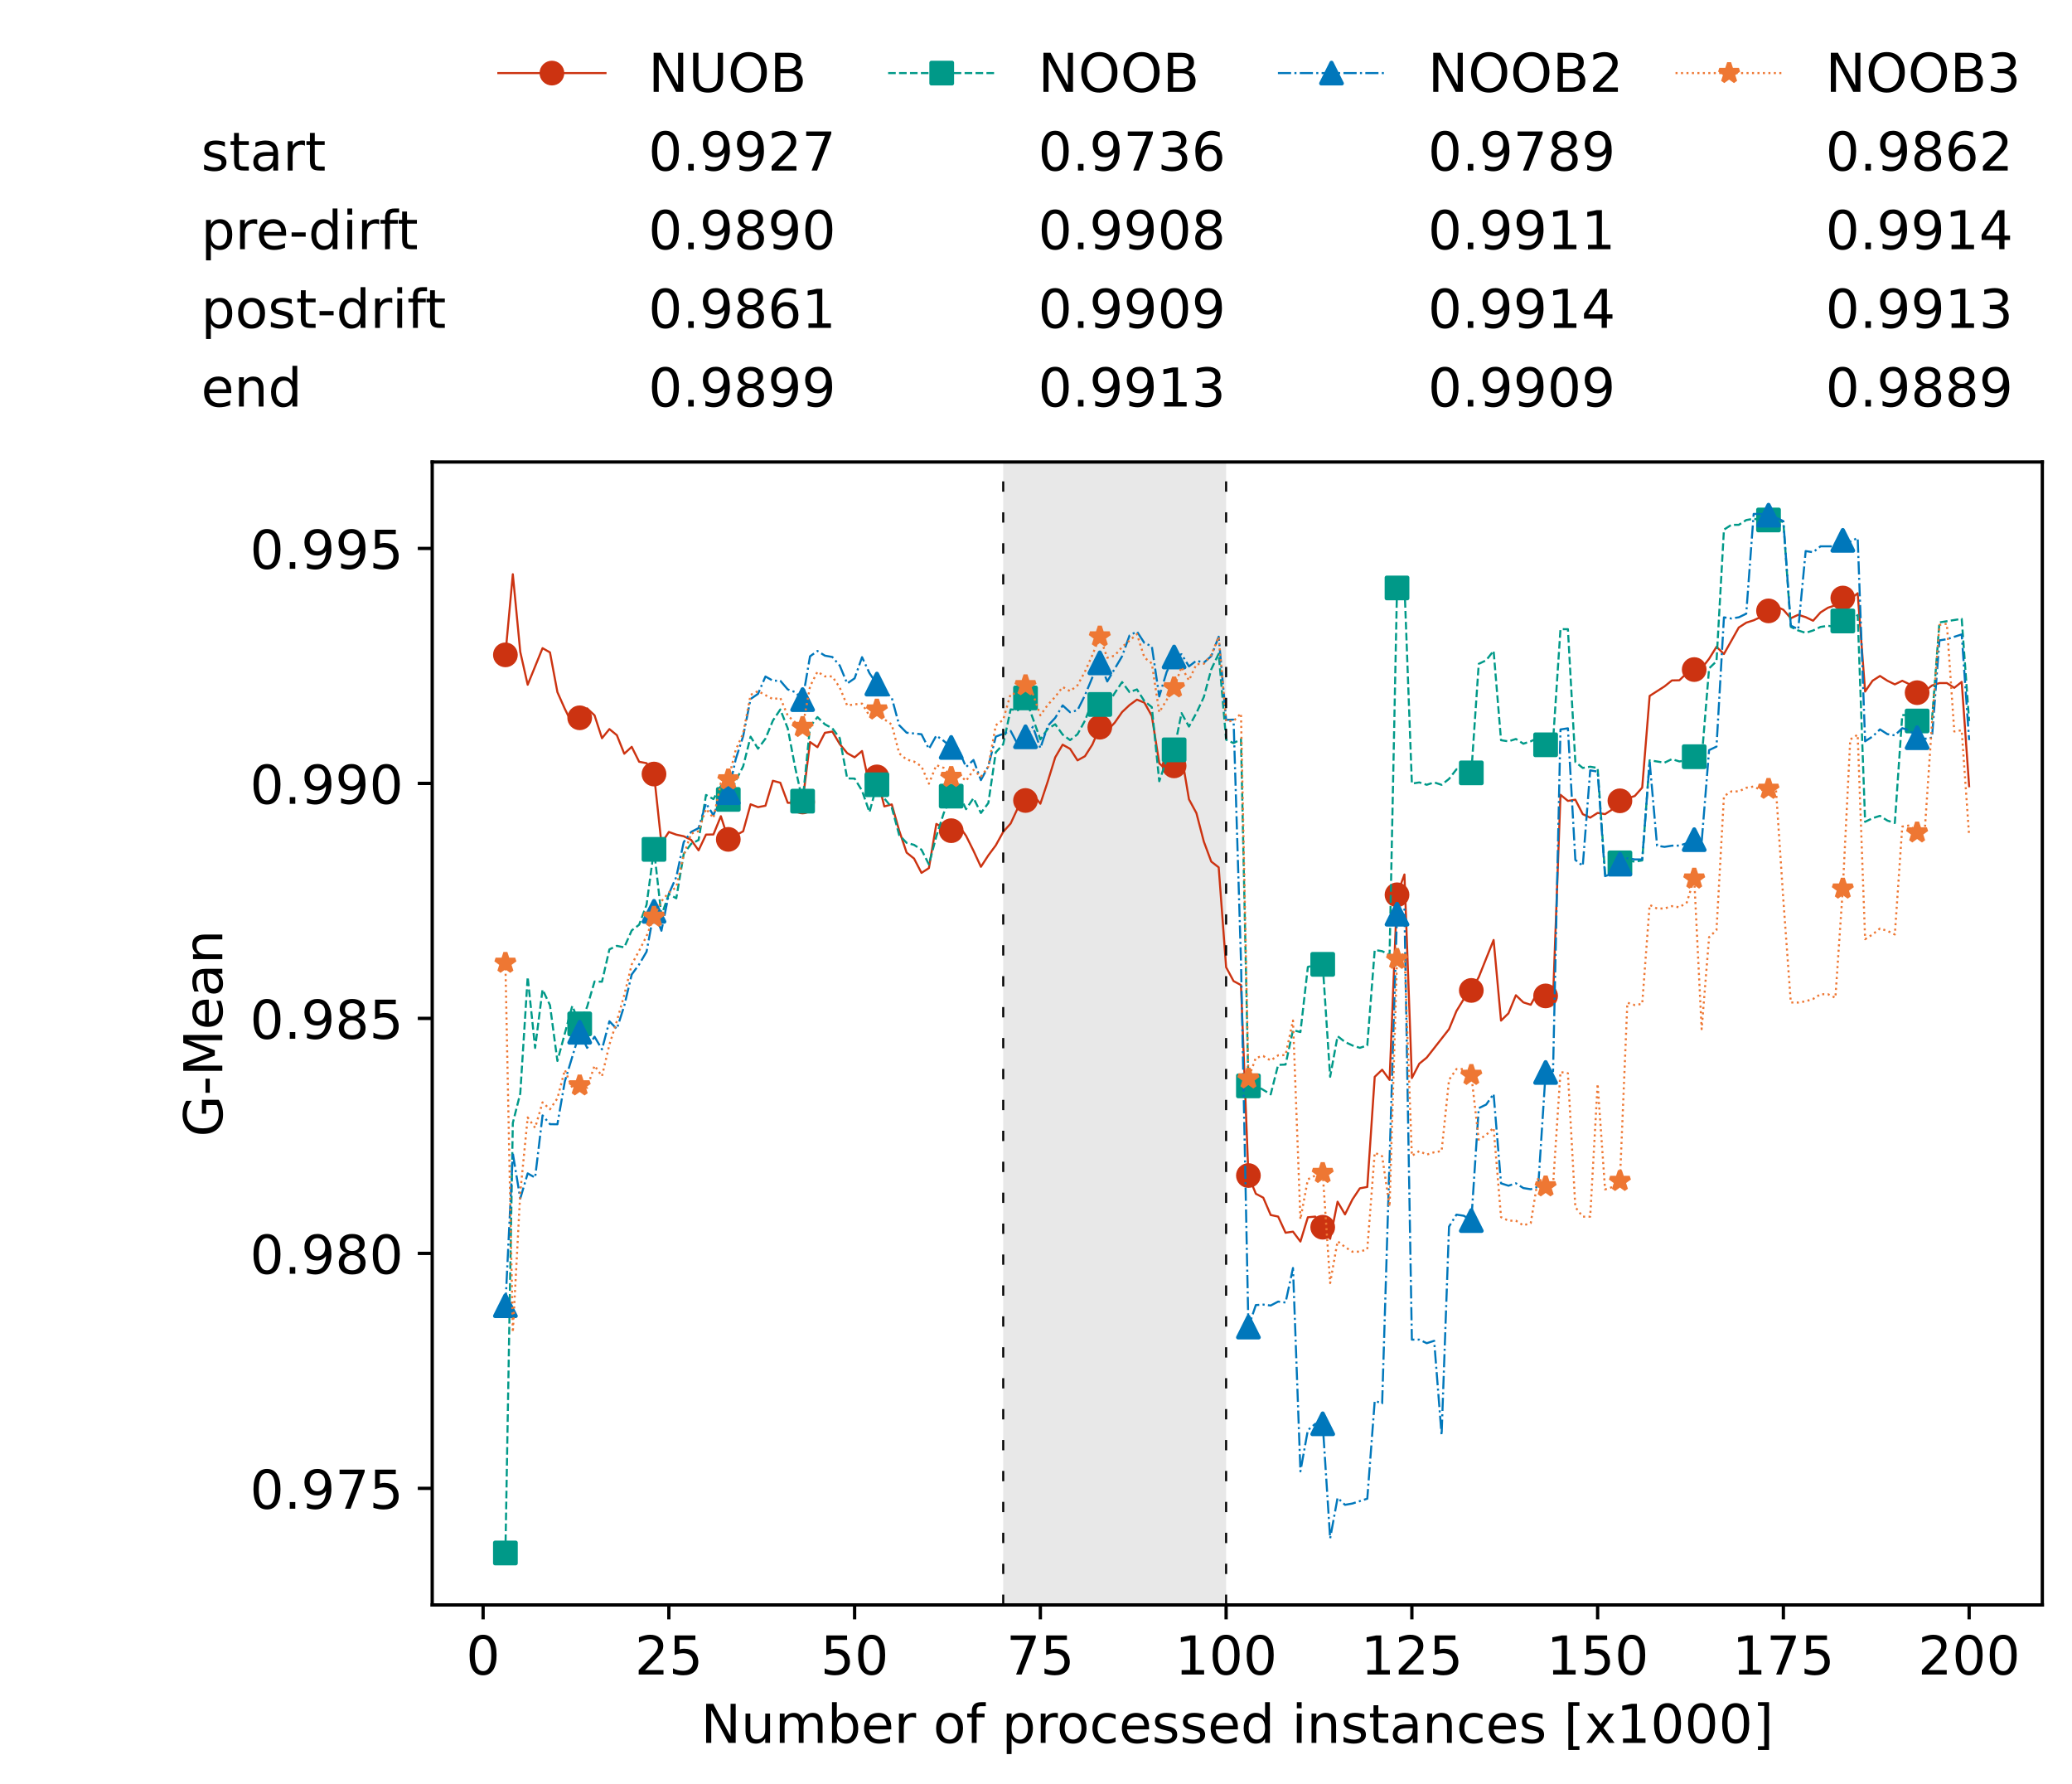 <?xml version="1.0" encoding="utf-8" standalone="no"?>
<!DOCTYPE svg PUBLIC "-//W3C//DTD SVG 1.1//EN"
  "http://www.w3.org/Graphics/SVG/1.1/DTD/svg11.dtd">
<!-- Created with matplotlib (https://matplotlib.org/) -->
<svg height="432.615pt" version="1.1" viewBox="0 0 502.65 432.615" width="502.65pt" xmlns="http://www.w3.org/2000/svg" xmlns:xlink="http://www.w3.org/1999/xlink">
 <defs>
  <style type="text/css">*{stroke-linecap:butt;stroke-linejoin:round;}</style>
 </defs>
 <g id="figure_1">
  <g id="patch_1">
   <path d="M 0 432.615 
L 502.65 432.615 
L 502.65 0 
L 0 0 
z
" style="fill:#ffffff;"/>
  </g>
  <g id="axes_1">
   <g id="patch_2">
    <path d="M 104.85 389.252 
L 495.45 389.252 
L 495.45 112.052 
L 104.85 112.052 
z
" style="fill:#ffffff;"/>
   </g>
   <g id="patch_3">
    <path clip-path="url(#p2ae252d5d3)" d="M 297.446 389.252 
L 297.446 112.052 
L 243.372 112.052 
L 243.372 389.252 
z
" style="fill:#d3d3d3;opacity:0.5;"/>
   </g>
   <g id="matplotlib.axis_1">
    <g id="xtick_1">
     <g id="line2d_1">
      <defs>
       <path d="M 0 0 
L 0 3.5 
" id="m8878ff5a27" style="stroke:#000000;stroke-width:0.8;"/>
      </defs>
      <g>
       <use style="stroke:#000000;stroke-width:0.8;" x="117.197" xlink:href="#m8878ff5a27" y="389.252"/>
      </g>
     </g>
     <g id="text_1">
      <!-- 0 -->
      <g transform="translate(113.061 406.13)scale(0.13 -0.13)">
       <defs>
        <path d="M 31.781 66.406 
Q 24.172 66.406 20.328 58.906 
Q 16.5 51.422 16.5 36.375 
Q 16.5 21.391 20.328 13.891 
Q 24.172 6.391 31.781 6.391 
Q 39.453 6.391 43.281 13.891 
Q 47.125 21.391 47.125 36.375 
Q 47.125 51.422 43.281 58.906 
Q 39.453 66.406 31.781 66.406 
z
M 31.781 74.219 
Q 44.047 74.219 50.516 64.516 
Q 56.984 54.828 56.984 36.375 
Q 56.984 17.969 50.516 8.266 
Q 44.047 -1.422 31.781 -1.422 
Q 19.531 -1.422 13.062 8.266 
Q 6.594 17.969 6.594 36.375 
Q 6.594 54.828 13.062 64.516 
Q 19.531 74.219 31.781 74.219 
z
" id="DejaVuSans-48"/>
       </defs>
       <use xlink:href="#DejaVuSans-48"/>
      </g>
     </g>
    </g>
    <g id="xtick_2">
     <g id="line2d_2">
      <g>
       <use style="stroke:#000000;stroke-width:0.8;" x="162.259" xlink:href="#m8878ff5a27" y="389.252"/>
      </g>
     </g>
     <g id="text_2">
      <!-- 25 -->
      <g transform="translate(153.988 406.13)scale(0.13 -0.13)">
       <defs>
        <path d="M 19.188 8.297 
L 53.609 8.297 
L 53.609 0 
L 7.328 0 
L 7.328 8.297 
Q 12.938 14.109 22.625 23.891 
Q 32.328 33.688 34.812 36.531 
Q 39.547 41.844 41.422 45.531 
Q 43.312 49.219 43.312 52.781 
Q 43.312 58.594 39.234 62.25 
Q 35.156 65.922 28.609 65.922 
Q 23.969 65.922 18.812 64.312 
Q 13.672 62.703 7.812 59.422 
L 7.812 69.391 
Q 13.766 71.781 18.938 73 
Q 24.125 74.219 28.422 74.219 
Q 39.75 74.219 46.484 68.547 
Q 53.219 62.891 53.219 53.422 
Q 53.219 48.922 51.531 44.891 
Q 49.859 40.875 45.406 35.406 
Q 44.188 33.984 37.641 27.219 
Q 31.109 20.453 19.188 8.297 
z
" id="DejaVuSans-50"/>
        <path d="M 10.797 72.906 
L 49.516 72.906 
L 49.516 64.594 
L 19.828 64.594 
L 19.828 46.734 
Q 21.969 47.469 24.109 47.828 
Q 26.266 48.188 28.422 48.188 
Q 40.625 48.188 47.75 41.5 
Q 54.891 34.812 54.891 23.391 
Q 54.891 11.625 47.562 5.094 
Q 40.234 -1.422 26.906 -1.422 
Q 22.312 -1.422 17.547 -0.641 
Q 12.797 0.141 7.719 1.703 
L 7.719 11.625 
Q 12.109 9.234 16.797 8.062 
Q 21.484 6.891 26.703 6.891 
Q 35.156 6.891 40.078 11.328 
Q 45.016 15.766 45.016 23.391 
Q 45.016 31 40.078 35.438 
Q 35.156 39.891 26.703 39.891 
Q 22.75 39.891 18.812 39.016 
Q 14.891 38.141 10.797 36.281 
z
" id="DejaVuSans-53"/>
       </defs>
       <use xlink:href="#DejaVuSans-50"/>
       <use x="63.623" xlink:href="#DejaVuSans-53"/>
      </g>
     </g>
    </g>
    <g id="xtick_3">
     <g id="line2d_3">
      <g>
       <use style="stroke:#000000;stroke-width:0.8;" x="207.322" xlink:href="#m8878ff5a27" y="389.252"/>
      </g>
     </g>
     <g id="text_3">
      <!-- 50 -->
      <g transform="translate(199.05 406.13)scale(0.13 -0.13)">
       <use xlink:href="#DejaVuSans-53"/>
       <use x="63.623" xlink:href="#DejaVuSans-48"/>
      </g>
     </g>
    </g>
    <g id="xtick_4">
     <g id="line2d_4">
      <g>
       <use style="stroke:#000000;stroke-width:0.8;" x="252.384" xlink:href="#m8878ff5a27" y="389.252"/>
      </g>
     </g>
     <g id="text_4">
      <!-- 75 -->
      <g transform="translate(244.113 406.13)scale(0.13 -0.13)">
       <defs>
        <path d="M 8.203 72.906 
L 55.078 72.906 
L 55.078 68.703 
L 28.609 0 
L 18.312 0 
L 43.219 64.594 
L 8.203 64.594 
z
" id="DejaVuSans-55"/>
       </defs>
       <use xlink:href="#DejaVuSans-55"/>
       <use x="63.623" xlink:href="#DejaVuSans-53"/>
      </g>
     </g>
    </g>
    <g id="xtick_5">
     <g id="line2d_5">
      <g>
       <use style="stroke:#000000;stroke-width:0.8;" x="297.446" xlink:href="#m8878ff5a27" y="389.252"/>
      </g>
     </g>
     <g id="text_5">
      <!-- 100 -->
      <g transform="translate(285.039 406.13)scale(0.13 -0.13)">
       <defs>
        <path d="M 12.406 8.297 
L 28.516 8.297 
L 28.516 63.922 
L 10.984 60.406 
L 10.984 69.391 
L 28.422 72.906 
L 38.281 72.906 
L 38.281 8.297 
L 54.391 8.297 
L 54.391 0 
L 12.406 0 
z
" id="DejaVuSans-49"/>
       </defs>
       <use xlink:href="#DejaVuSans-49"/>
       <use x="63.623" xlink:href="#DejaVuSans-48"/>
       <use x="127.246" xlink:href="#DejaVuSans-48"/>
      </g>
     </g>
    </g>
    <g id="xtick_6">
     <g id="line2d_6">
      <g>
       <use style="stroke:#000000;stroke-width:0.8;" x="342.509" xlink:href="#m8878ff5a27" y="389.252"/>
      </g>
     </g>
     <g id="text_6">
      <!-- 125 -->
      <g transform="translate(330.102 406.13)scale(0.13 -0.13)">
       <use xlink:href="#DejaVuSans-49"/>
       <use x="63.623" xlink:href="#DejaVuSans-50"/>
       <use x="127.246" xlink:href="#DejaVuSans-53"/>
      </g>
     </g>
    </g>
    <g id="xtick_7">
     <g id="line2d_7">
      <g>
       <use style="stroke:#000000;stroke-width:0.8;" x="387.571" xlink:href="#m8878ff5a27" y="389.252"/>
      </g>
     </g>
     <g id="text_7">
      <!-- 150 -->
      <g transform="translate(375.164 406.13)scale(0.13 -0.13)">
       <use xlink:href="#DejaVuSans-49"/>
       <use x="63.623" xlink:href="#DejaVuSans-53"/>
       <use x="127.246" xlink:href="#DejaVuSans-48"/>
      </g>
     </g>
    </g>
    <g id="xtick_8">
     <g id="line2d_8">
      <g>
       <use style="stroke:#000000;stroke-width:0.8;" x="432.633" xlink:href="#m8878ff5a27" y="389.252"/>
      </g>
     </g>
     <g id="text_8">
      <!-- 175 -->
      <g transform="translate(420.226 406.13)scale(0.13 -0.13)">
       <use xlink:href="#DejaVuSans-49"/>
       <use x="63.623" xlink:href="#DejaVuSans-55"/>
       <use x="127.246" xlink:href="#DejaVuSans-53"/>
      </g>
     </g>
    </g>
    <g id="xtick_9">
     <g id="line2d_9">
      <g>
       <use style="stroke:#000000;stroke-width:0.8;" x="477.695" xlink:href="#m8878ff5a27" y="389.252"/>
      </g>
     </g>
     <g id="text_9">
      <!-- 200 -->
      <g transform="translate(465.289 406.13)scale(0.13 -0.13)">
       <use xlink:href="#DejaVuSans-50"/>
       <use x="63.623" xlink:href="#DejaVuSans-48"/>
       <use x="127.246" xlink:href="#DejaVuSans-48"/>
      </g>
     </g>
    </g>
    <g id="text_10">
     <!-- Number of processed instances [x1000] -->
     <g transform="translate(170.025 422.711)scale(0.13 -0.13)">
      <defs>
       <path d="M 9.812 72.906 
L 23.094 72.906 
L 55.422 11.922 
L 55.422 72.906 
L 64.984 72.906 
L 64.984 0 
L 51.703 0 
L 19.391 60.984 
L 19.391 0 
L 9.812 0 
z
" id="DejaVuSans-78"/>
       <path d="M 8.5 21.578 
L 8.5 54.688 
L 17.484 54.688 
L 17.484 21.922 
Q 17.484 14.156 20.5 10.266 
Q 23.531 6.391 29.594 6.391 
Q 36.859 6.391 41.078 11.031 
Q 45.312 15.672 45.312 23.688 
L 45.312 54.688 
L 54.297 54.688 
L 54.297 0 
L 45.312 0 
L 45.312 8.406 
Q 42.047 3.422 37.719 1 
Q 33.406 -1.422 27.688 -1.422 
Q 18.266 -1.422 13.375 4.438 
Q 8.5 10.297 8.5 21.578 
z
M 31.109 56 
z
" id="DejaVuSans-117"/>
       <path d="M 52 44.188 
Q 55.375 50.25 60.062 53.125 
Q 64.75 56 71.094 56 
Q 79.641 56 84.281 50.016 
Q 88.922 44.047 88.922 33.016 
L 88.922 0 
L 79.891 0 
L 79.891 32.719 
Q 79.891 40.578 77.094 44.375 
Q 74.312 48.188 68.609 48.188 
Q 61.625 48.188 57.562 43.547 
Q 53.516 38.922 53.516 30.906 
L 53.516 0 
L 44.484 0 
L 44.484 32.719 
Q 44.484 40.625 41.703 44.406 
Q 38.922 48.188 33.109 48.188 
Q 26.219 48.188 22.156 43.531 
Q 18.109 38.875 18.109 30.906 
L 18.109 0 
L 9.078 0 
L 9.078 54.688 
L 18.109 54.688 
L 18.109 46.188 
Q 21.188 51.219 25.484 53.609 
Q 29.781 56 35.688 56 
Q 41.656 56 45.828 52.969 
Q 50 49.953 52 44.188 
z
" id="DejaVuSans-109"/>
       <path d="M 48.688 27.297 
Q 48.688 37.203 44.609 42.844 
Q 40.531 48.484 33.406 48.484 
Q 26.266 48.484 22.188 42.844 
Q 18.109 37.203 18.109 27.297 
Q 18.109 17.391 22.188 11.75 
Q 26.266 6.109 33.406 6.109 
Q 40.531 6.109 44.609 11.75 
Q 48.688 17.391 48.688 27.297 
z
M 18.109 46.391 
Q 20.953 51.266 25.266 53.625 
Q 29.594 56 35.594 56 
Q 45.562 56 51.781 48.094 
Q 58.016 40.188 58.016 27.297 
Q 58.016 14.406 51.781 6.484 
Q 45.562 -1.422 35.594 -1.422 
Q 29.594 -1.422 25.266 0.953 
Q 20.953 3.328 18.109 8.203 
L 18.109 0 
L 9.078 0 
L 9.078 75.984 
L 18.109 75.984 
z
" id="DejaVuSans-98"/>
       <path d="M 56.203 29.594 
L 56.203 25.203 
L 14.891 25.203 
Q 15.484 15.922 20.484 11.062 
Q 25.484 6.203 34.422 6.203 
Q 39.594 6.203 44.453 7.469 
Q 49.312 8.734 54.109 11.281 
L 54.109 2.781 
Q 49.266 0.734 44.188 -0.344 
Q 39.109 -1.422 33.891 -1.422 
Q 20.797 -1.422 13.156 6.188 
Q 5.516 13.812 5.516 26.812 
Q 5.516 40.234 12.766 48.109 
Q 20.016 56 32.328 56 
Q 43.359 56 49.781 48.891 
Q 56.203 41.797 56.203 29.594 
z
M 47.219 32.234 
Q 47.125 39.594 43.094 43.984 
Q 39.062 48.391 32.422 48.391 
Q 24.906 48.391 20.391 44.141 
Q 15.875 39.891 15.188 32.172 
z
" id="DejaVuSans-101"/>
       <path d="M 41.109 46.297 
Q 39.594 47.172 37.812 47.578 
Q 36.031 48 33.891 48 
Q 26.266 48 22.188 43.047 
Q 18.109 38.094 18.109 28.812 
L 18.109 0 
L 9.078 0 
L 9.078 54.688 
L 18.109 54.688 
L 18.109 46.188 
Q 20.953 51.172 25.484 53.578 
Q 30.031 56 36.531 56 
Q 37.453 56 38.578 55.875 
Q 39.703 55.766 41.062 55.516 
z
" id="DejaVuSans-114"/>
       <path id="DejaVuSans-32"/>
       <path d="M 30.609 48.391 
Q 23.391 48.391 19.188 42.75 
Q 14.984 37.109 14.984 27.297 
Q 14.984 17.484 19.156 11.844 
Q 23.344 6.203 30.609 6.203 
Q 37.797 6.203 41.984 11.859 
Q 46.188 17.531 46.188 27.297 
Q 46.188 37.016 41.984 42.703 
Q 37.797 48.391 30.609 48.391 
z
M 30.609 56 
Q 42.328 56 49.016 48.375 
Q 55.719 40.766 55.719 27.297 
Q 55.719 13.875 49.016 6.219 
Q 42.328 -1.422 30.609 -1.422 
Q 18.844 -1.422 12.172 6.219 
Q 5.516 13.875 5.516 27.297 
Q 5.516 40.766 12.172 48.375 
Q 18.844 56 30.609 56 
z
" id="DejaVuSans-111"/>
       <path d="M 37.109 75.984 
L 37.109 68.5 
L 28.516 68.5 
Q 23.688 68.5 21.797 66.547 
Q 19.922 64.594 19.922 59.516 
L 19.922 54.688 
L 34.719 54.688 
L 34.719 47.703 
L 19.922 47.703 
L 19.922 0 
L 10.891 0 
L 10.891 47.703 
L 2.297 47.703 
L 2.297 54.688 
L 10.891 54.688 
L 10.891 58.5 
Q 10.891 67.625 15.141 71.797 
Q 19.391 75.984 28.609 75.984 
z
" id="DejaVuSans-102"/>
       <path d="M 18.109 8.203 
L 18.109 -20.797 
L 9.078 -20.797 
L 9.078 54.688 
L 18.109 54.688 
L 18.109 46.391 
Q 20.953 51.266 25.266 53.625 
Q 29.594 56 35.594 56 
Q 45.562 56 51.781 48.094 
Q 58.016 40.188 58.016 27.297 
Q 58.016 14.406 51.781 6.484 
Q 45.562 -1.422 35.594 -1.422 
Q 29.594 -1.422 25.266 0.953 
Q 20.953 3.328 18.109 8.203 
z
M 48.688 27.297 
Q 48.688 37.203 44.609 42.844 
Q 40.531 48.484 33.406 48.484 
Q 26.266 48.484 22.188 42.844 
Q 18.109 37.203 18.109 27.297 
Q 18.109 17.391 22.188 11.75 
Q 26.266 6.109 33.406 6.109 
Q 40.531 6.109 44.609 11.75 
Q 48.688 17.391 48.688 27.297 
z
" id="DejaVuSans-112"/>
       <path d="M 48.781 52.594 
L 48.781 44.188 
Q 44.969 46.297 41.141 47.344 
Q 37.312 48.391 33.406 48.391 
Q 24.656 48.391 19.812 42.844 
Q 14.984 37.312 14.984 27.297 
Q 14.984 17.281 19.812 11.734 
Q 24.656 6.203 33.406 6.203 
Q 37.312 6.203 41.141 7.25 
Q 44.969 8.297 48.781 10.406 
L 48.781 2.094 
Q 45.016 0.344 40.984 -0.531 
Q 36.969 -1.422 32.422 -1.422 
Q 20.062 -1.422 12.781 6.344 
Q 5.516 14.109 5.516 27.297 
Q 5.516 40.672 12.859 48.328 
Q 20.219 56 33.016 56 
Q 37.156 56 41.109 55.141 
Q 45.062 54.297 48.781 52.594 
z
" id="DejaVuSans-99"/>
       <path d="M 44.281 53.078 
L 44.281 44.578 
Q 40.484 46.531 36.375 47.5 
Q 32.281 48.484 27.875 48.484 
Q 21.188 48.484 17.844 46.438 
Q 14.5 44.391 14.5 40.281 
Q 14.5 37.156 16.891 35.375 
Q 19.281 33.594 26.516 31.984 
L 29.594 31.297 
Q 39.156 29.25 43.188 25.516 
Q 47.219 21.781 47.219 15.094 
Q 47.219 7.469 41.188 3.016 
Q 35.156 -1.422 24.609 -1.422 
Q 20.219 -1.422 15.453 -0.562 
Q 10.688 0.297 5.422 2 
L 5.422 11.281 
Q 10.406 8.688 15.234 7.391 
Q 20.062 6.109 24.812 6.109 
Q 31.156 6.109 34.562 8.281 
Q 37.984 10.453 37.984 14.406 
Q 37.984 18.062 35.516 20.016 
Q 33.062 21.969 24.703 23.781 
L 21.578 24.516 
Q 13.234 26.266 9.516 29.906 
Q 5.812 33.547 5.812 39.891 
Q 5.812 47.609 11.281 51.797 
Q 16.75 56 26.812 56 
Q 31.781 56 36.172 55.266 
Q 40.578 54.547 44.281 53.078 
z
" id="DejaVuSans-115"/>
       <path d="M 45.406 46.391 
L 45.406 75.984 
L 54.391 75.984 
L 54.391 0 
L 45.406 0 
L 45.406 8.203 
Q 42.578 3.328 38.25 0.953 
Q 33.938 -1.422 27.875 -1.422 
Q 17.969 -1.422 11.734 6.484 
Q 5.516 14.406 5.516 27.297 
Q 5.516 40.188 11.734 48.094 
Q 17.969 56 27.875 56 
Q 33.938 56 38.25 53.625 
Q 42.578 51.266 45.406 46.391 
z
M 14.797 27.297 
Q 14.797 17.391 18.875 11.75 
Q 22.953 6.109 30.078 6.109 
Q 37.203 6.109 41.297 11.75 
Q 45.406 17.391 45.406 27.297 
Q 45.406 37.203 41.297 42.844 
Q 37.203 48.484 30.078 48.484 
Q 22.953 48.484 18.875 42.844 
Q 14.797 37.203 14.797 27.297 
z
" id="DejaVuSans-100"/>
       <path d="M 9.422 54.688 
L 18.406 54.688 
L 18.406 0 
L 9.422 0 
z
M 9.422 75.984 
L 18.406 75.984 
L 18.406 64.594 
L 9.422 64.594 
z
" id="DejaVuSans-105"/>
       <path d="M 54.891 33.016 
L 54.891 0 
L 45.906 0 
L 45.906 32.719 
Q 45.906 40.484 42.875 44.328 
Q 39.844 48.188 33.797 48.188 
Q 26.516 48.188 22.312 43.547 
Q 18.109 38.922 18.109 30.906 
L 18.109 0 
L 9.078 0 
L 9.078 54.688 
L 18.109 54.688 
L 18.109 46.188 
Q 21.344 51.125 25.703 53.562 
Q 30.078 56 35.797 56 
Q 45.219 56 50.047 50.172 
Q 54.891 44.344 54.891 33.016 
z
" id="DejaVuSans-110"/>
       <path d="M 18.312 70.219 
L 18.312 54.688 
L 36.812 54.688 
L 36.812 47.703 
L 18.312 47.703 
L 18.312 18.016 
Q 18.312 11.328 20.141 9.422 
Q 21.969 7.516 27.594 7.516 
L 36.812 7.516 
L 36.812 0 
L 27.594 0 
Q 17.188 0 13.234 3.875 
Q 9.281 7.766 9.281 18.016 
L 9.281 47.703 
L 2.688 47.703 
L 2.688 54.688 
L 9.281 54.688 
L 9.281 70.219 
z
" id="DejaVuSans-116"/>
       <path d="M 34.281 27.484 
Q 23.391 27.484 19.188 25 
Q 14.984 22.516 14.984 16.5 
Q 14.984 11.719 18.141 8.906 
Q 21.297 6.109 26.703 6.109 
Q 34.188 6.109 38.703 11.406 
Q 43.219 16.703 43.219 25.484 
L 43.219 27.484 
z
M 52.203 31.203 
L 52.203 0 
L 43.219 0 
L 43.219 8.297 
Q 40.141 3.328 35.547 0.953 
Q 30.953 -1.422 24.312 -1.422 
Q 15.922 -1.422 10.953 3.297 
Q 6 8.016 6 15.922 
Q 6 25.141 12.172 29.828 
Q 18.359 34.516 30.609 34.516 
L 43.219 34.516 
L 43.219 35.406 
Q 43.219 41.609 39.141 45 
Q 35.062 48.391 27.688 48.391 
Q 23 48.391 18.547 47.266 
Q 14.109 46.141 10.016 43.891 
L 10.016 52.203 
Q 14.938 54.109 19.578 55.047 
Q 24.219 56 28.609 56 
Q 40.484 56 46.344 49.844 
Q 52.203 43.703 52.203 31.203 
z
" id="DejaVuSans-97"/>
       <path d="M 8.594 75.984 
L 29.297 75.984 
L 29.297 69 
L 17.578 69 
L 17.578 -6.203 
L 29.297 -6.203 
L 29.297 -13.188 
L 8.594 -13.188 
z
" id="DejaVuSans-91"/>
       <path d="M 54.891 54.688 
L 35.109 28.078 
L 55.906 0 
L 45.312 0 
L 29.391 21.484 
L 13.484 0 
L 2.875 0 
L 24.125 28.609 
L 4.688 54.688 
L 15.281 54.688 
L 29.781 35.203 
L 44.281 54.688 
z
" id="DejaVuSans-120"/>
       <path d="M 30.422 75.984 
L 30.422 -13.188 
L 9.719 -13.188 
L 9.719 -6.203 
L 21.391 -6.203 
L 21.391 69 
L 9.719 69 
L 9.719 75.984 
z
" id="DejaVuSans-93"/>
      </defs>
      <use xlink:href="#DejaVuSans-78"/>
      <use x="74.805" xlink:href="#DejaVuSans-117"/>
      <use x="138.184" xlink:href="#DejaVuSans-109"/>
      <use x="235.596" xlink:href="#DejaVuSans-98"/>
      <use x="299.072" xlink:href="#DejaVuSans-101"/>
      <use x="360.596" xlink:href="#DejaVuSans-114"/>
      <use x="401.709" xlink:href="#DejaVuSans-32"/>
      <use x="433.496" xlink:href="#DejaVuSans-111"/>
      <use x="494.678" xlink:href="#DejaVuSans-102"/>
      <use x="529.883" xlink:href="#DejaVuSans-32"/>
      <use x="561.67" xlink:href="#DejaVuSans-112"/>
      <use x="625.146" xlink:href="#DejaVuSans-114"/>
      <use x="664.01" xlink:href="#DejaVuSans-111"/>
      <use x="725.191" xlink:href="#DejaVuSans-99"/>
      <use x="780.172" xlink:href="#DejaVuSans-101"/>
      <use x="841.695" xlink:href="#DejaVuSans-115"/>
      <use x="893.795" xlink:href="#DejaVuSans-115"/>
      <use x="945.895" xlink:href="#DejaVuSans-101"/>
      <use x="1007.418" xlink:href="#DejaVuSans-100"/>
      <use x="1070.895" xlink:href="#DejaVuSans-32"/>
      <use x="1102.682" xlink:href="#DejaVuSans-105"/>
      <use x="1130.465" xlink:href="#DejaVuSans-110"/>
      <use x="1193.844" xlink:href="#DejaVuSans-115"/>
      <use x="1245.943" xlink:href="#DejaVuSans-116"/>
      <use x="1285.152" xlink:href="#DejaVuSans-97"/>
      <use x="1346.432" xlink:href="#DejaVuSans-110"/>
      <use x="1409.811" xlink:href="#DejaVuSans-99"/>
      <use x="1464.791" xlink:href="#DejaVuSans-101"/>
      <use x="1526.314" xlink:href="#DejaVuSans-115"/>
      <use x="1578.414" xlink:href="#DejaVuSans-32"/>
      <use x="1610.201" xlink:href="#DejaVuSans-91"/>
      <use x="1649.215" xlink:href="#DejaVuSans-120"/>
      <use x="1708.395" xlink:href="#DejaVuSans-49"/>
      <use x="1772.018" xlink:href="#DejaVuSans-48"/>
      <use x="1835.641" xlink:href="#DejaVuSans-48"/>
      <use x="1899.264" xlink:href="#DejaVuSans-48"/>
      <use x="1962.887" xlink:href="#DejaVuSans-93"/>
     </g>
    </g>
   </g>
   <g id="matplotlib.axis_2">
    <g id="ytick_1">
     <g id="line2d_10">
      <defs>
       <path d="M 0 0 
L -3.5 0 
" id="mae05ac1a97" style="stroke:#000000;stroke-width:0.8;"/>
      </defs>
      <g>
       <use style="stroke:#000000;stroke-width:0.8;" x="104.85" xlink:href="#mae05ac1a97" y="360.977"/>
      </g>
     </g>
     <g id="text_11">
      <!-- 0.975 -->
      <g transform="translate(60.633 365.916)scale(0.13 -0.13)">
       <defs>
        <path d="M 10.688 12.406 
L 21 12.406 
L 21 0 
L 10.688 0 
z
" id="DejaVuSans-46"/>
        <path d="M 10.984 1.516 
L 10.984 10.5 
Q 14.703 8.734 18.5 7.812 
Q 22.312 6.891 25.984 6.891 
Q 35.75 6.891 40.891 13.453 
Q 46.047 20.016 46.781 33.406 
Q 43.953 29.203 39.594 26.953 
Q 35.25 24.703 29.984 24.703 
Q 19.047 24.703 12.672 31.312 
Q 6.297 37.938 6.297 49.422 
Q 6.297 60.641 12.938 67.422 
Q 19.578 74.219 30.609 74.219 
Q 43.266 74.219 49.922 64.516 
Q 56.594 54.828 56.594 36.375 
Q 56.594 19.141 48.406 8.859 
Q 40.234 -1.422 26.422 -1.422 
Q 22.703 -1.422 18.891 -0.688 
Q 15.094 0.047 10.984 1.516 
z
M 30.609 32.422 
Q 37.25 32.422 41.125 36.953 
Q 45.016 41.5 45.016 49.422 
Q 45.016 57.281 41.125 61.844 
Q 37.25 66.406 30.609 66.406 
Q 23.969 66.406 20.094 61.844 
Q 16.219 57.281 16.219 49.422 
Q 16.219 41.5 20.094 36.953 
Q 23.969 32.422 30.609 32.422 
z
" id="DejaVuSans-57"/>
       </defs>
       <use xlink:href="#DejaVuSans-48"/>
       <use x="63.623" xlink:href="#DejaVuSans-46"/>
       <use x="95.41" xlink:href="#DejaVuSans-57"/>
       <use x="159.033" xlink:href="#DejaVuSans-55"/>
       <use x="222.656" xlink:href="#DejaVuSans-53"/>
      </g>
     </g>
    </g>
    <g id="ytick_2">
     <g id="line2d_11">
      <g>
       <use style="stroke:#000000;stroke-width:0.8;" x="104.85" xlink:href="#mae05ac1a97" y="303.986"/>
      </g>
     </g>
     <g id="text_12">
      <!-- 0.980 -->
      <g transform="translate(60.633 308.925)scale(0.13 -0.13)">
       <defs>
        <path d="M 31.781 34.625 
Q 24.75 34.625 20.719 30.859 
Q 16.703 27.094 16.703 20.516 
Q 16.703 13.922 20.719 10.156 
Q 24.75 6.391 31.781 6.391 
Q 38.812 6.391 42.859 10.172 
Q 46.922 13.969 46.922 20.516 
Q 46.922 27.094 42.891 30.859 
Q 38.875 34.625 31.781 34.625 
z
M 21.922 38.812 
Q 15.578 40.375 12.031 44.719 
Q 8.5 49.078 8.5 55.328 
Q 8.5 64.062 14.719 69.141 
Q 20.953 74.219 31.781 74.219 
Q 42.672 74.219 48.875 69.141 
Q 55.078 64.062 55.078 55.328 
Q 55.078 49.078 51.531 44.719 
Q 48 40.375 41.703 38.812 
Q 48.828 37.156 52.797 32.312 
Q 56.781 27.484 56.781 20.516 
Q 56.781 9.906 50.312 4.234 
Q 43.844 -1.422 31.781 -1.422 
Q 19.734 -1.422 13.25 4.234 
Q 6.781 9.906 6.781 20.516 
Q 6.781 27.484 10.781 32.312 
Q 14.797 37.156 21.922 38.812 
z
M 18.312 54.391 
Q 18.312 48.734 21.844 45.562 
Q 25.391 42.391 31.781 42.391 
Q 38.141 42.391 41.719 45.562 
Q 45.312 48.734 45.312 54.391 
Q 45.312 60.062 41.719 63.234 
Q 38.141 66.406 31.781 66.406 
Q 25.391 66.406 21.844 63.234 
Q 18.312 60.062 18.312 54.391 
z
" id="DejaVuSans-56"/>
       </defs>
       <use xlink:href="#DejaVuSans-48"/>
       <use x="63.623" xlink:href="#DejaVuSans-46"/>
       <use x="95.41" xlink:href="#DejaVuSans-57"/>
       <use x="159.033" xlink:href="#DejaVuSans-56"/>
       <use x="222.656" xlink:href="#DejaVuSans-48"/>
      </g>
     </g>
    </g>
    <g id="ytick_3">
     <g id="line2d_12">
      <g>
       <use style="stroke:#000000;stroke-width:0.8;" x="104.85" xlink:href="#mae05ac1a97" y="246.996"/>
      </g>
     </g>
     <g id="text_13">
      <!-- 0.985 -->
      <g transform="translate(60.633 251.935)scale(0.13 -0.13)">
       <use xlink:href="#DejaVuSans-48"/>
       <use x="63.623" xlink:href="#DejaVuSans-46"/>
       <use x="95.41" xlink:href="#DejaVuSans-57"/>
       <use x="159.033" xlink:href="#DejaVuSans-56"/>
       <use x="222.656" xlink:href="#DejaVuSans-53"/>
      </g>
     </g>
    </g>
    <g id="ytick_4">
     <g id="line2d_13">
      <g>
       <use style="stroke:#000000;stroke-width:0.8;" x="104.85" xlink:href="#mae05ac1a97" y="190.005"/>
      </g>
     </g>
     <g id="text_14">
      <!-- 0.990 -->
      <g transform="translate(60.633 194.944)scale(0.13 -0.13)">
       <use xlink:href="#DejaVuSans-48"/>
       <use x="63.623" xlink:href="#DejaVuSans-46"/>
       <use x="95.41" xlink:href="#DejaVuSans-57"/>
       <use x="159.033" xlink:href="#DejaVuSans-57"/>
       <use x="222.656" xlink:href="#DejaVuSans-48"/>
      </g>
     </g>
    </g>
    <g id="ytick_5">
     <g id="line2d_14">
      <g>
       <use style="stroke:#000000;stroke-width:0.8;" x="104.85" xlink:href="#mae05ac1a97" y="133.014"/>
      </g>
     </g>
     <g id="text_15">
      <!-- 0.995 -->
      <g transform="translate(60.633 137.953)scale(0.13 -0.13)">
       <use xlink:href="#DejaVuSans-48"/>
       <use x="63.623" xlink:href="#DejaVuSans-46"/>
       <use x="95.41" xlink:href="#DejaVuSans-57"/>
       <use x="159.033" xlink:href="#DejaVuSans-57"/>
       <use x="222.656" xlink:href="#DejaVuSans-53"/>
      </g>
     </g>
    </g>
    <g id="text_16">
     <!-- G-Mean -->
     <g transform="translate(53.93 275.744)rotate(-90)scale(0.13 -0.13)">
      <defs>
       <path d="M 59.516 10.406 
L 59.516 29.984 
L 43.406 29.984 
L 43.406 38.094 
L 69.281 38.094 
L 69.281 6.781 
Q 63.578 2.734 56.688 0.656 
Q 49.812 -1.422 42 -1.422 
Q 24.906 -1.422 15.25 8.562 
Q 5.609 18.562 5.609 36.375 
Q 5.609 54.25 15.25 64.234 
Q 24.906 74.219 42 74.219 
Q 49.125 74.219 55.547 72.453 
Q 61.969 70.703 67.391 67.281 
L 67.391 56.781 
Q 61.922 61.422 55.766 63.766 
Q 49.609 66.109 42.828 66.109 
Q 29.438 66.109 22.719 58.641 
Q 16.016 51.172 16.016 36.375 
Q 16.016 21.625 22.719 14.156 
Q 29.438 6.688 42.828 6.688 
Q 48.047 6.688 52.141 7.594 
Q 56.25 8.5 59.516 10.406 
z
" id="DejaVuSans-71"/>
       <path d="M 4.891 31.391 
L 31.203 31.391 
L 31.203 23.391 
L 4.891 23.391 
z
" id="DejaVuSans-45"/>
       <path d="M 9.812 72.906 
L 24.516 72.906 
L 43.109 23.297 
L 61.812 72.906 
L 76.516 72.906 
L 76.516 0 
L 66.891 0 
L 66.891 64.016 
L 48.094 14.016 
L 38.188 14.016 
L 19.391 64.016 
L 19.391 0 
L 9.812 0 
z
" id="DejaVuSans-77"/>
      </defs>
      <use xlink:href="#DejaVuSans-71"/>
      <use x="77.49" xlink:href="#DejaVuSans-45"/>
      <use x="113.574" xlink:href="#DejaVuSans-77"/>
      <use x="199.854" xlink:href="#DejaVuSans-101"/>
      <use x="261.377" xlink:href="#DejaVuSans-97"/>
      <use x="322.656" xlink:href="#DejaVuSans-110"/>
     </g>
    </g>
   </g>
   <g id="line2d_15"/>
   <g id="line2d_16"/>
   <g id="line2d_17"/>
   <g id="line2d_18"/>
   <g id="line2d_19"/>
   <g id="line2d_20">
    <path clip-path="url(#p2ae252d5d3)" d="M 122.605 158.827 
L 124.407 139.266 
L 126.21 158.095 
L 128.012 166.072 
L 131.617 157.2 
L 133.419 158.233 
L 135.222 167.87 
L 137.024 171.921 
L 138.827 175.583 
L 140.629 174.093 
L 142.432 171.802 
L 144.234 173.498 
L 146.037 179.04 
L 147.839 176.831 
L 149.642 178.301 
L 151.444 182.803 
L 153.247 181.13 
L 155.049 184.755 
L 156.852 185.098 
L 158.654 187.732 
L 160.457 204.558 
L 162.259 201.779 
L 164.062 202.43 
L 165.864 202.817 
L 167.667 203.702 
L 169.469 206.237 
L 171.272 202.417 
L 173.074 202.385 
L 174.877 197.953 
L 176.679 203.578 
L 180.284 201.619 
L 182.087 195.069 
L 183.889 195.758 
L 185.692 195.417 
L 187.494 189.359 
L 189.297 189.843 
L 191.099 194.706 
L 192.902 194.699 
L 194.704 194.51 
L 196.507 179.964 
L 198.309 181.217 
L 200.112 177.73 
L 201.914 177.427 
L 203.717 180.457 
L 205.519 182.659 
L 207.322 183.678 
L 209.124 182.145 
L 210.927 190.506 
L 212.729 188.424 
L 214.532 195.583 
L 216.334 195.098 
L 218.137 201.45 
L 219.939 206.793 
L 221.742 208.226 
L 223.544 211.701 
L 225.347 210.544 
L 227.149 199.827 
L 228.952 200.818 
L 230.754 201.471 
L 232.557 200.136 
L 234.359 202.716 
L 236.162 206.344 
L 237.964 210.232 
L 239.767 207.448 
L 241.569 205.027 
L 243.372 201.752 
L 245.174 199.73 
L 246.976 195.824 
L 248.779 194.143 
L 250.581 192.667 
L 252.384 194.931 
L 254.186 189.515 
L 255.989 183.678 
L 257.791 180.607 
L 259.594 181.617 
L 261.396 184.411 
L 263.199 183.412 
L 265.001 180.573 
L 266.804 176.371 
L 268.606 177.204 
L 270.409 175.286 
L 272.211 172.696 
L 274.014 171.003 
L 275.816 169.685 
L 277.619 170.418 
L 279.421 173.636 
L 281.224 185.131 
L 283.026 186.784 
L 284.829 185.753 
L 286.631 183.127 
L 288.434 193.855 
L 290.236 197.195 
L 292.039 204.115 
L 293.841 208.964 
L 295.644 210.361 
L 297.446 234.587 
L 299.249 237.947 
L 301.051 238.911 
L 302.854 285.104 
L 304.656 289.525 
L 306.459 290.479 
L 308.261 294.68 
L 310.064 295.065 
L 311.866 298.979 
L 313.669 298.722 
L 315.471 301.118 
L 317.274 295.23 
L 319.076 295.069 
L 320.879 297.643 
L 322.681 300.464 
L 324.484 291.454 
L 326.286 294.534 
L 328.089 290.903 
L 329.891 288.205 
L 331.694 287.876 
L 333.496 261.166 
L 335.299 259.444 
L 337.101 261.916 
L 338.904 217.021 
L 340.706 212.091 
L 342.509 261.459 
L 344.311 257.973 
L 346.114 256.504 
L 351.521 249.601 
L 353.324 245.214 
L 355.126 242.261 
L 356.928 240.215 
L 358.731 236.986 
L 362.336 227.979 
L 364.138 247.535 
L 365.941 245.767 
L 367.743 241.38 
L 369.546 243.108 
L 371.348 243.691 
L 373.151 240.381 
L 374.953 241.543 
L 376.756 242.112 
L 378.558 192.762 
L 380.361 194.243 
L 382.163 193.953 
L 383.966 197.457 
L 385.768 198.308 
L 387.571 197.161 
L 389.373 197.451 
L 391.176 196.281 
L 392.978 194.228 
L 396.583 193.056 
L 398.386 191.02 
L 400.188 168.788 
L 403.793 166.477 
L 405.596 165.028 
L 407.398 164.995 
L 409.201 163.252 
L 411.003 162.391 
L 412.806 162.113 
L 414.608 159.78 
L 416.411 156.876 
L 418.213 158.617 
L 421.818 152.194 
L 423.621 151.022 
L 425.423 150.445 
L 427.226 149.607 
L 429.028 148.161 
L 430.831 147.028 
L 432.633 147.895 
L 434.436 149.942 
L 436.238 149.11 
L 438.041 149.68 
L 439.843 150.545 
L 441.646 148.531 
L 443.448 147.394 
L 445.251 146.812 
L 447.053 145.044 
L 448.856 145.337 
L 450.658 143.88 
L 452.461 167.72 
L 454.263 165.1 
L 456.066 163.944 
L 457.868 165.102 
L 459.671 165.984 
L 461.473 165.111 
L 463.276 165.974 
L 465.078 167.995 
L 466.881 167.683 
L 468.683 166.255 
L 470.485 165.669 
L 472.288 165.662 
L 474.09 166.819 
L 475.893 165.388 
L 477.695 190.682 
L 477.695 190.682 
" style="fill:none;stroke:#cc3311;stroke-linecap:square;stroke-width:0.5;"/>
    <defs>
     <path d="M 0 2.5 
C 0.663 2.5 1.299 2.237 1.768 1.768 
C 2.237 1.299 2.5 0.663 2.5 0 
C 2.5 -0.663 2.237 -1.299 1.768 -1.768 
C 1.299 -2.237 0.663 -2.5 0 -2.5 
C -0.663 -2.5 -1.299 -2.237 -1.768 -1.768 
C -2.237 -1.299 -2.5 -0.663 -2.5 0 
C -2.5 0.663 -2.237 1.299 -1.768 1.768 
C -1.299 2.237 -0.663 2.5 0 2.5 
z
" id="mcd166defaa" style="stroke:#cc3311;"/>
    </defs>
    <g clip-path="url(#p2ae252d5d3)">
     <use style="fill:#cc3311;stroke:#cc3311;" x="122.605" xlink:href="#mcd166defaa" y="158.827"/>
     <use style="fill:#cc3311;stroke:#cc3311;" x="140.629" xlink:href="#mcd166defaa" y="174.093"/>
     <use style="fill:#cc3311;stroke:#cc3311;" x="158.654" xlink:href="#mcd166defaa" y="187.732"/>
     <use style="fill:#cc3311;stroke:#cc3311;" x="176.679" xlink:href="#mcd166defaa" y="203.578"/>
     <use style="fill:#cc3311;stroke:#cc3311;" x="194.704" xlink:href="#mcd166defaa" y="194.51"/>
     <use style="fill:#cc3311;stroke:#cc3311;" x="212.729" xlink:href="#mcd166defaa" y="188.424"/>
     <use style="fill:#cc3311;stroke:#cc3311;" x="230.754" xlink:href="#mcd166defaa" y="201.471"/>
     <use style="fill:#cc3311;stroke:#cc3311;" x="248.779" xlink:href="#mcd166defaa" y="194.143"/>
     <use style="fill:#cc3311;stroke:#cc3311;" x="266.804" xlink:href="#mcd166defaa" y="176.371"/>
     <use style="fill:#cc3311;stroke:#cc3311;" x="284.829" xlink:href="#mcd166defaa" y="185.753"/>
     <use style="fill:#cc3311;stroke:#cc3311;" x="302.854" xlink:href="#mcd166defaa" y="285.104"/>
     <use style="fill:#cc3311;stroke:#cc3311;" x="320.879" xlink:href="#mcd166defaa" y="297.643"/>
     <use style="fill:#cc3311;stroke:#cc3311;" x="338.904" xlink:href="#mcd166defaa" y="217.021"/>
     <use style="fill:#cc3311;stroke:#cc3311;" x="356.928" xlink:href="#mcd166defaa" y="240.215"/>
     <use style="fill:#cc3311;stroke:#cc3311;" x="374.953" xlink:href="#mcd166defaa" y="241.543"/>
     <use style="fill:#cc3311;stroke:#cc3311;" x="392.978" xlink:href="#mcd166defaa" y="194.228"/>
     <use style="fill:#cc3311;stroke:#cc3311;" x="411.003" xlink:href="#mcd166defaa" y="162.391"/>
     <use style="fill:#cc3311;stroke:#cc3311;" x="429.028" xlink:href="#mcd166defaa" y="148.161"/>
     <use style="fill:#cc3311;stroke:#cc3311;" x="447.053" xlink:href="#mcd166defaa" y="145.044"/>
     <use style="fill:#cc3311;stroke:#cc3311;" x="465.078" xlink:href="#mcd166defaa" y="167.995"/>
    </g>
   </g>
   <g id="line2d_21"/>
   <g id="line2d_22"/>
   <g id="line2d_23"/>
   <g id="line2d_24"/>
   <g id="line2d_25">
    <path clip-path="url(#p2ae252d5d3)" d="M 122.605 376.652 
L 124.407 272.358 
L 126.21 265.209 
L 128.012 236.925 
L 129.815 254.158 
L 131.617 239.998 
L 133.419 243.798 
L 135.222 257.322 
L 138.827 243.964 
L 140.629 248.324 
L 142.432 244.187 
L 144.234 238.045 
L 146.037 238.097 
L 147.839 230.253 
L 149.642 229.404 
L 151.444 229.771 
L 153.247 225.662 
L 155.049 224.288 
L 156.852 219.436 
L 158.654 206.006 
L 160.457 222.031 
L 162.259 216.863 
L 164.062 217.866 
L 165.864 207.098 
L 167.667 204.655 
L 169.469 203.735 
L 171.272 192.803 
L 173.074 193.806 
L 174.877 190.643 
L 176.679 193.882 
L 178.482 189.336 
L 180.284 185.865 
L 182.087 178.671 
L 183.889 181.582 
L 185.692 179.15 
L 187.494 174.769 
L 189.297 172.076 
L 191.099 176.649 
L 192.902 186.151 
L 194.704 194.305 
L 196.507 176.224 
L 198.309 173.919 
L 200.112 175.672 
L 201.914 176.636 
L 203.717 179.022 
L 205.519 188.797 
L 207.322 188.829 
L 209.124 191.762 
L 210.927 196.979 
L 212.729 190.331 
L 214.532 193.641 
L 216.334 195.861 
L 218.137 202.529 
L 219.939 204.418 
L 221.742 204.91 
L 223.544 206.087 
L 225.347 209.651 
L 227.149 202.819 
L 228.952 197.19 
L 230.754 193.084 
L 232.557 192.413 
L 234.359 196.254 
L 236.162 193.571 
L 237.964 197.179 
L 239.767 194.754 
L 241.569 182.465 
L 243.372 180.509 
L 245.174 172.048 
L 246.976 172.249 
L 248.779 169.274 
L 252.384 179.327 
L 254.186 176.762 
L 255.989 175.655 
L 257.791 178.162 
L 259.594 179.505 
L 261.396 178.084 
L 263.199 174.781 
L 265.001 170.156 
L 266.804 170.86 
L 268.606 171.114 
L 270.409 168.106 
L 272.211 165.428 
L 274.014 167.867 
L 275.816 167.207 
L 277.619 170.043 
L 279.421 171.497 
L 281.224 189.475 
L 283.026 184.224 
L 284.829 181.863 
L 286.631 172.96 
L 288.434 176.218 
L 290.236 172.931 
L 292.039 169.065 
L 293.841 162.338 
L 295.644 158.542 
L 297.446 179.406 
L 299.249 180.232 
L 301.051 179.284 
L 302.854 263.366 
L 304.656 263.248 
L 308.261 265.425 
L 310.064 258.271 
L 311.866 258.193 
L 313.669 249.837 
L 315.471 250.314 
L 317.274 234.531 
L 319.076 233.906 
L 320.879 233.883 
L 322.681 261.158 
L 324.484 251.304 
L 326.286 252.713 
L 328.089 253.563 
L 329.891 254.135 
L 331.694 253.546 
L 333.496 230.398 
L 335.299 230.695 
L 337.101 231.594 
L 338.904 142.599 
L 340.706 141.736 
L 342.509 190.051 
L 344.311 189.763 
L 346.114 190.336 
L 347.916 189.761 
L 349.719 190.343 
L 351.521 188.909 
L 353.324 186.585 
L 355.126 186.575 
L 356.928 187.446 
L 358.731 161.009 
L 360.533 160.145 
L 362.336 157.84 
L 364.138 179.525 
L 365.941 179.807 
L 367.743 179.226 
L 369.546 180.376 
L 371.348 179.796 
L 373.151 178.904 
L 374.953 180.638 
L 376.756 179.775 
L 378.558 152.588 
L 380.361 152.598 
L 382.163 184.804 
L 383.966 186.251 
L 385.768 185.958 
L 387.571 186.252 
L 389.373 211.881 
L 391.176 211.302 
L 392.978 209.269 
L 394.781 208.69 
L 396.583 208.979 
L 398.386 208.689 
L 400.188 184.393 
L 403.793 184.976 
L 405.596 184.11 
L 407.398 184.676 
L 409.201 184.387 
L 411.003 183.524 
L 412.806 184.1 
L 414.608 162.109 
L 416.411 160.373 
L 418.213 128.456 
L 420.016 127.295 
L 421.818 127.291 
L 423.621 126.132 
L 425.423 125.814 
L 427.226 126.113 
L 429.028 126.113 
L 430.831 125.832 
L 432.633 126.698 
L 434.436 152.045 
L 436.238 152.914 
L 438.041 153.487 
L 439.843 152.913 
L 441.646 152.051 
L 443.448 151.772 
L 445.251 152.059 
L 447.053 150.605 
L 448.856 150.894 
L 450.658 149.157 
L 452.461 199.314 
L 454.263 198.444 
L 456.066 197.87 
L 457.868 199.021 
L 459.671 199.601 
L 461.473 173.424 
L 463.276 173.421 
L 465.078 174.862 
L 466.881 175.427 
L 468.683 174.568 
L 470.485 150.956 
L 475.893 150.088 
L 477.695 174.878 
L 477.695 174.878 
" style="fill:none;stroke:#009988;stroke-dasharray:1.85,0.8;stroke-dashoffset:0;stroke-width:0.5;"/>
    <defs>
     <path d="M -2.5 2.5 
L 2.5 2.5 
L 2.5 -2.5 
L -2.5 -2.5 
z
" id="mf3222c6322" style="stroke:#009988;stroke-linejoin:miter;"/>
    </defs>
    <g clip-path="url(#p2ae252d5d3)">
     <use style="fill:#009988;stroke:#009988;stroke-linejoin:miter;" x="122.605" xlink:href="#mf3222c6322" y="376.652"/>
     <use style="fill:#009988;stroke:#009988;stroke-linejoin:miter;" x="140.629" xlink:href="#mf3222c6322" y="248.324"/>
     <use style="fill:#009988;stroke:#009988;stroke-linejoin:miter;" x="158.654" xlink:href="#mf3222c6322" y="206.006"/>
     <use style="fill:#009988;stroke:#009988;stroke-linejoin:miter;" x="176.679" xlink:href="#mf3222c6322" y="193.882"/>
     <use style="fill:#009988;stroke:#009988;stroke-linejoin:miter;" x="194.704" xlink:href="#mf3222c6322" y="194.305"/>
     <use style="fill:#009988;stroke:#009988;stroke-linejoin:miter;" x="212.729" xlink:href="#mf3222c6322" y="190.331"/>
     <use style="fill:#009988;stroke:#009988;stroke-linejoin:miter;" x="230.754" xlink:href="#mf3222c6322" y="193.084"/>
     <use style="fill:#009988;stroke:#009988;stroke-linejoin:miter;" x="248.779" xlink:href="#mf3222c6322" y="169.274"/>
     <use style="fill:#009988;stroke:#009988;stroke-linejoin:miter;" x="266.804" xlink:href="#mf3222c6322" y="170.86"/>
     <use style="fill:#009988;stroke:#009988;stroke-linejoin:miter;" x="284.829" xlink:href="#mf3222c6322" y="181.863"/>
     <use style="fill:#009988;stroke:#009988;stroke-linejoin:miter;" x="302.854" xlink:href="#mf3222c6322" y="263.366"/>
     <use style="fill:#009988;stroke:#009988;stroke-linejoin:miter;" x="320.879" xlink:href="#mf3222c6322" y="233.883"/>
     <use style="fill:#009988;stroke:#009988;stroke-linejoin:miter;" x="338.904" xlink:href="#mf3222c6322" y="142.599"/>
     <use style="fill:#009988;stroke:#009988;stroke-linejoin:miter;" x="356.928" xlink:href="#mf3222c6322" y="187.446"/>
     <use style="fill:#009988;stroke:#009988;stroke-linejoin:miter;" x="374.953" xlink:href="#mf3222c6322" y="180.638"/>
     <use style="fill:#009988;stroke:#009988;stroke-linejoin:miter;" x="392.978" xlink:href="#mf3222c6322" y="209.269"/>
     <use style="fill:#009988;stroke:#009988;stroke-linejoin:miter;" x="411.003" xlink:href="#mf3222c6322" y="183.524"/>
     <use style="fill:#009988;stroke:#009988;stroke-linejoin:miter;" x="429.028" xlink:href="#mf3222c6322" y="126.113"/>
     <use style="fill:#009988;stroke:#009988;stroke-linejoin:miter;" x="447.053" xlink:href="#mf3222c6322" y="150.605"/>
     <use style="fill:#009988;stroke:#009988;stroke-linejoin:miter;" x="465.078" xlink:href="#mf3222c6322" y="174.862"/>
    </g>
   </g>
   <g id="line2d_26"/>
   <g id="line2d_27"/>
   <g id="line2d_28"/>
   <g id="line2d_29"/>
   <g id="line2d_30">
    <path clip-path="url(#p2ae252d5d3)" d="M 122.605 316.679 
L 124.407 279.727 
L 126.21 290.702 
L 128.012 284.589 
L 129.815 285.613 
L 131.617 270.527 
L 133.419 272.651 
L 135.222 272.677 
L 137.024 262.275 
L 140.629 250.365 
L 142.432 254.146 
L 144.234 251.443 
L 146.037 254.503 
L 147.839 247.687 
L 149.642 249.566 
L 151.444 243.904 
L 153.247 236.348 
L 155.049 233.899 
L 156.852 230.817 
L 158.654 221.028 
L 160.457 225.738 
L 162.259 216.792 
L 164.062 212.703 
L 165.864 204.24 
L 167.667 201.772 
L 169.469 200.844 
L 171.272 194.827 
L 173.074 197.714 
L 174.877 193.285 
L 176.679 192.253 
L 178.482 184.127 
L 180.284 178.553 
L 182.087 169.528 
L 183.889 168.286 
L 185.692 164.075 
L 187.494 165.086 
L 189.297 165.113 
L 191.099 167.206 
L 192.902 167.855 
L 194.704 169.68 
L 196.507 159.179 
L 198.309 157.883 
L 200.112 159.018 
L 201.914 159.347 
L 203.717 161.419 
L 205.519 165.771 
L 207.322 164.522 
L 209.124 159.389 
L 210.927 163.26 
L 212.729 165.911 
L 216.334 169.219 
L 218.137 175.887 
L 219.939 177.703 
L 223.544 178.086 
L 225.347 181.64 
L 227.149 178.403 
L 228.952 179.697 
L 230.754 181.279 
L 232.557 181.862 
L 234.359 186.027 
L 236.162 184.323 
L 237.964 189.203 
L 239.767 185.823 
L 241.569 178.666 
L 245.174 177.272 
L 246.976 180.707 
L 248.779 178.698 
L 250.581 176.261 
L 252.384 181.449 
L 254.186 176.033 
L 255.989 174.104 
L 257.791 171.086 
L 259.594 172.736 
L 261.396 172.257 
L 263.199 168.633 
L 265.001 164.29 
L 266.804 160.764 
L 268.606 165.271 
L 272.211 159.165 
L 274.014 154.129 
L 275.816 153.165 
L 277.619 155.947 
L 279.421 156.757 
L 281.224 168.906 
L 283.026 162.968 
L 284.829 159.348 
L 286.631 158.674 
L 288.434 161.618 
L 290.236 160.237 
L 292.039 160.708 
L 293.841 159.14 
L 295.644 154.43 
L 297.446 174.595 
L 299.249 174.537 
L 301.051 233.061 
L 302.854 321.86 
L 304.656 316.524 
L 306.459 316.415 
L 308.261 316.632 
L 310.064 315.682 
L 311.866 315.907 
L 313.669 307.536 
L 315.471 356.855 
L 317.274 346.854 
L 319.076 345.341 
L 320.879 345.322 
L 322.681 373.13 
L 324.484 363.277 
L 326.286 364.974 
L 328.089 364.654 
L 331.694 363.478 
L 333.496 339.772 
L 335.299 340.356 
L 338.904 221.729 
L 340.706 220.578 
L 342.509 324.908 
L 344.311 324.908 
L 346.114 325.77 
L 347.916 325.195 
L 349.719 348.072 
L 351.521 297.495 
L 353.324 294.59 
L 355.126 294.868 
L 356.928 296.028 
L 358.731 268.764 
L 360.533 267.9 
L 362.336 265.306 
L 364.138 287.003 
L 365.941 287.575 
L 367.743 286.995 
L 369.546 288.145 
L 371.348 288.435 
L 373.151 287.823 
L 374.953 260.111 
L 376.756 259.822 
L 378.558 176.92 
L 380.361 176.641 
L 382.163 208.559 
L 383.966 210.005 
L 385.768 186.843 
L 387.571 187.137 
L 389.373 212.491 
L 391.176 211.911 
L 392.978 209.59 
L 394.781 208.151 
L 396.583 208.439 
L 398.386 208.437 
L 400.188 184.706 
L 401.991 205.112 
L 403.793 205.395 
L 405.596 205.106 
L 407.398 205.092 
L 409.201 204.513 
L 411.003 203.65 
L 412.806 204.228 
L 414.608 181.936 
L 416.411 181.07 
L 418.213 149.73 
L 420.016 150.009 
L 421.818 149.718 
L 423.621 148.847 
L 425.423 124.652 
L 427.226 124.663 
L 429.028 124.952 
L 430.831 125.532 
L 432.633 126.398 
L 434.436 151.734 
L 436.238 152.606 
L 438.041 133.652 
L 439.843 133.939 
L 441.646 132.501 
L 445.251 132.51 
L 447.053 131.056 
L 448.856 131.345 
L 450.658 130.476 
L 452.461 179.79 
L 454.263 178.629 
L 456.066 176.902 
L 457.868 178.053 
L 459.671 178.345 
L 461.473 176.608 
L 463.276 177.183 
L 465.078 178.913 
L 466.881 179.191 
L 468.683 178.914 
L 470.485 155.314 
L 472.288 155.023 
L 475.893 153.87 
L 477.695 179.491 
L 477.695 179.491 
" style="fill:none;stroke:#0077bb;stroke-dasharray:3.2,0.8,0.5,0.8;stroke-dashoffset:0;stroke-width:0.5;"/>
    <defs>
     <path d="M 0 -2.5 
L -2.5 2.5 
L 2.5 2.5 
z
" id="mada20edeb0" style="stroke:#0077bb;stroke-linejoin:miter;"/>
    </defs>
    <g clip-path="url(#p2ae252d5d3)">
     <use style="fill:#0077bb;stroke:#0077bb;stroke-linejoin:miter;" x="122.605" xlink:href="#mada20edeb0" y="316.679"/>
     <use style="fill:#0077bb;stroke:#0077bb;stroke-linejoin:miter;" x="140.629" xlink:href="#mada20edeb0" y="250.365"/>
     <use style="fill:#0077bb;stroke:#0077bb;stroke-linejoin:miter;" x="158.654" xlink:href="#mada20edeb0" y="221.028"/>
     <use style="fill:#0077bb;stroke:#0077bb;stroke-linejoin:miter;" x="176.679" xlink:href="#mada20edeb0" y="192.253"/>
     <use style="fill:#0077bb;stroke:#0077bb;stroke-linejoin:miter;" x="194.704" xlink:href="#mada20edeb0" y="169.68"/>
     <use style="fill:#0077bb;stroke:#0077bb;stroke-linejoin:miter;" x="212.729" xlink:href="#mada20edeb0" y="165.911"/>
     <use style="fill:#0077bb;stroke:#0077bb;stroke-linejoin:miter;" x="230.754" xlink:href="#mada20edeb0" y="181.279"/>
     <use style="fill:#0077bb;stroke:#0077bb;stroke-linejoin:miter;" x="248.779" xlink:href="#mada20edeb0" y="178.698"/>
     <use style="fill:#0077bb;stroke:#0077bb;stroke-linejoin:miter;" x="266.804" xlink:href="#mada20edeb0" y="160.764"/>
     <use style="fill:#0077bb;stroke:#0077bb;stroke-linejoin:miter;" x="284.829" xlink:href="#mada20edeb0" y="159.348"/>
     <use style="fill:#0077bb;stroke:#0077bb;stroke-linejoin:miter;" x="302.854" xlink:href="#mada20edeb0" y="321.86"/>
     <use style="fill:#0077bb;stroke:#0077bb;stroke-linejoin:miter;" x="320.879" xlink:href="#mada20edeb0" y="345.322"/>
     <use style="fill:#0077bb;stroke:#0077bb;stroke-linejoin:miter;" x="338.904" xlink:href="#mada20edeb0" y="221.729"/>
     <use style="fill:#0077bb;stroke:#0077bb;stroke-linejoin:miter;" x="356.928" xlink:href="#mada20edeb0" y="296.028"/>
     <use style="fill:#0077bb;stroke:#0077bb;stroke-linejoin:miter;" x="374.953" xlink:href="#mada20edeb0" y="260.111"/>
     <use style="fill:#0077bb;stroke:#0077bb;stroke-linejoin:miter;" x="392.978" xlink:href="#mada20edeb0" y="209.59"/>
     <use style="fill:#0077bb;stroke:#0077bb;stroke-linejoin:miter;" x="411.003" xlink:href="#mada20edeb0" y="203.65"/>
     <use style="fill:#0077bb;stroke:#0077bb;stroke-linejoin:miter;" x="429.028" xlink:href="#mada20edeb0" y="124.952"/>
     <use style="fill:#0077bb;stroke:#0077bb;stroke-linejoin:miter;" x="447.053" xlink:href="#mada20edeb0" y="131.056"/>
     <use style="fill:#0077bb;stroke:#0077bb;stroke-linejoin:miter;" x="465.078" xlink:href="#mada20edeb0" y="178.913"/>
    </g>
   </g>
   <g id="line2d_31"/>
   <g id="line2d_32"/>
   <g id="line2d_33"/>
   <g id="line2d_34"/>
   <g id="line2d_35">
    <path clip-path="url(#p2ae252d5d3)" d="M 122.605 233.532 
L 124.407 323.126 
L 126.21 289.3 
L 128.012 271.024 
L 129.815 273.527 
L 131.617 267.362 
L 133.419 269.042 
L 135.222 266.391 
L 137.024 259.494 
L 138.827 263.837 
L 140.629 263.263 
L 142.432 263.837 
L 144.234 258.454 
L 146.037 261.013 
L 147.839 253.339 
L 149.642 247.64 
L 151.444 241.331 
L 153.247 233.918 
L 155.049 230.595 
L 156.852 227.034 
L 158.654 222.366 
L 160.457 218.579 
L 162.259 216.47 
L 164.062 215.194 
L 165.864 207.356 
L 167.667 202.181 
L 169.469 201.567 
L 171.272 196.162 
L 173.074 198.414 
L 174.877 189.891 
L 176.679 189.045 
L 178.482 181.88 
L 180.284 177.878 
L 182.087 168.538 
L 183.889 167.615 
L 187.494 169.564 
L 189.297 169.267 
L 191.099 173.567 
L 192.902 175.172 
L 194.704 176.346 
L 196.507 166.484 
L 198.309 162.9 
L 200.112 164.042 
L 201.914 164.053 
L 203.717 166.76 
L 205.519 171.112 
L 207.322 170.825 
L 209.124 170.658 
L 210.927 173.587 
L 212.729 172.106 
L 214.532 174.462 
L 216.334 175.736 
L 218.137 182.719 
L 219.939 184.221 
L 221.742 184.707 
L 223.544 185.879 
L 225.347 190.072 
L 227.149 185.581 
L 228.952 186.242 
L 230.754 188.463 
L 232.557 187.78 
L 234.359 189.409 
L 236.162 186.738 
L 237.964 188.38 
L 239.767 185.936 
L 241.569 175.902 
L 243.372 174.576 
L 245.174 168.275 
L 246.976 168.224 
L 248.779 166.207 
L 250.581 168.314 
L 252.384 173.502 
L 254.186 170.931 
L 255.989 169.008 
L 257.791 166.61 
L 259.594 167.632 
L 261.396 166.209 
L 263.199 162.893 
L 265.001 158.871 
L 266.804 154.393 
L 268.606 159.526 
L 270.409 159.014 
L 272.211 156.909 
L 275.816 153.815 
L 277.619 159.474 
L 279.421 160.899 
L 281.224 172.755 
L 284.829 166.736 
L 286.631 161.788 
L 288.434 165.022 
L 290.236 161.091 
L 292.039 160.99 
L 293.841 158.827 
L 295.644 154.429 
L 297.446 174.943 
L 299.249 174.866 
L 301.051 173.027 
L 302.854 261.583 
L 304.656 256.535 
L 306.459 256.136 
L 308.261 257.208 
L 310.064 255.957 
L 311.866 255.879 
L 313.669 247.509 
L 315.471 295.739 
L 317.274 286.032 
L 319.076 285.111 
L 320.879 284.512 
L 322.681 311.18 
L 324.484 301.036 
L 326.286 302.44 
L 328.089 303.581 
L 329.891 303.572 
L 331.694 302.985 
L 333.496 279.558 
L 335.299 280.434 
L 337.101 292.652 
L 338.904 232.586 
L 340.706 231.146 
L 342.509 280.33 
L 344.311 279.175 
L 346.114 280.036 
L 347.916 279.462 
L 349.719 279.181 
L 351.521 261.903 
L 353.324 259.287 
L 355.126 259.277 
L 356.928 260.727 
L 358.731 276.408 
L 360.533 275.254 
L 362.336 273.526 
L 364.138 295.199 
L 365.941 296.059 
L 367.743 296.056 
L 369.546 297.206 
L 371.348 296.626 
L 373.151 285.568 
L 374.953 287.762 
L 376.756 287.473 
L 378.558 260.007 
L 380.361 260.307 
L 382.163 292.769 
L 383.966 295.084 
L 385.768 295.081 
L 387.571 262.863 
L 389.373 288.479 
L 391.176 287.9 
L 392.978 286.445 
L 394.781 243.186 
L 396.583 243.763 
L 398.386 243.472 
L 400.188 219.47 
L 401.991 220.354 
L 403.793 220.346 
L 405.596 219.769 
L 407.398 220.045 
L 409.201 218.889 
L 411.003 213.112 
L 412.806 249.598 
L 414.608 227.306 
L 416.411 225.571 
L 418.213 193.109 
L 420.016 191.943 
L 421.818 191.939 
L 423.621 191.068 
L 425.423 190.752 
L 427.226 191.629 
L 429.028 191.341 
L 430.831 191.348 
L 432.633 218.379 
L 434.436 243.14 
L 436.238 243.148 
L 438.041 242.85 
L 439.843 242.275 
L 441.646 241.125 
L 443.448 241.136 
L 445.251 241.999 
L 447.053 215.54 
L 448.856 179.345 
L 450.658 178.188 
L 452.461 227.791 
L 454.263 226.634 
L 456.066 225.196 
L 457.868 225.772 
L 459.671 226.643 
L 461.473 200.477 
L 463.276 200.184 
L 465.078 201.914 
L 466.881 202.192 
L 468.683 175.458 
L 470.485 151.569 
L 472.288 151.279 
L 474.09 177.401 
L 475.893 177.117 
L 477.695 202.737 
L 477.695 202.737 
" style="fill:none;stroke:#ee7733;stroke-dasharray:0.5,0.825;stroke-dashoffset:0;stroke-width:0.5;"/>
    <defs>
     <path d="M 0 -2.5 
L -0.561 -0.773 
L -2.378 -0.773 
L -0.908 0.295 
L -1.469 2.023 
L -0 0.955 
L 1.469 2.023 
L 0.908 0.295 
L 2.378 -0.773 
L 0.561 -0.773 
z
" id="mc990fad1d3" style="stroke:#ee7733;stroke-linejoin:bevel;"/>
    </defs>
    <g clip-path="url(#p2ae252d5d3)">
     <use style="fill:#ee7733;stroke:#ee7733;stroke-linejoin:bevel;" x="122.605" xlink:href="#mc990fad1d3" y="233.532"/>
     <use style="fill:#ee7733;stroke:#ee7733;stroke-linejoin:bevel;" x="140.629" xlink:href="#mc990fad1d3" y="263.263"/>
     <use style="fill:#ee7733;stroke:#ee7733;stroke-linejoin:bevel;" x="158.654" xlink:href="#mc990fad1d3" y="222.366"/>
     <use style="fill:#ee7733;stroke:#ee7733;stroke-linejoin:bevel;" x="176.679" xlink:href="#mc990fad1d3" y="189.045"/>
     <use style="fill:#ee7733;stroke:#ee7733;stroke-linejoin:bevel;" x="194.704" xlink:href="#mc990fad1d3" y="176.346"/>
     <use style="fill:#ee7733;stroke:#ee7733;stroke-linejoin:bevel;" x="212.729" xlink:href="#mc990fad1d3" y="172.106"/>
     <use style="fill:#ee7733;stroke:#ee7733;stroke-linejoin:bevel;" x="230.754" xlink:href="#mc990fad1d3" y="188.463"/>
     <use style="fill:#ee7733;stroke:#ee7733;stroke-linejoin:bevel;" x="248.779" xlink:href="#mc990fad1d3" y="166.207"/>
     <use style="fill:#ee7733;stroke:#ee7733;stroke-linejoin:bevel;" x="266.804" xlink:href="#mc990fad1d3" y="154.393"/>
     <use style="fill:#ee7733;stroke:#ee7733;stroke-linejoin:bevel;" x="284.829" xlink:href="#mc990fad1d3" y="166.736"/>
     <use style="fill:#ee7733;stroke:#ee7733;stroke-linejoin:bevel;" x="302.854" xlink:href="#mc990fad1d3" y="261.583"/>
     <use style="fill:#ee7733;stroke:#ee7733;stroke-linejoin:bevel;" x="320.879" xlink:href="#mc990fad1d3" y="284.512"/>
     <use style="fill:#ee7733;stroke:#ee7733;stroke-linejoin:bevel;" x="338.904" xlink:href="#mc990fad1d3" y="232.586"/>
     <use style="fill:#ee7733;stroke:#ee7733;stroke-linejoin:bevel;" x="356.928" xlink:href="#mc990fad1d3" y="260.727"/>
     <use style="fill:#ee7733;stroke:#ee7733;stroke-linejoin:bevel;" x="374.953" xlink:href="#mc990fad1d3" y="287.762"/>
     <use style="fill:#ee7733;stroke:#ee7733;stroke-linejoin:bevel;" x="392.978" xlink:href="#mc990fad1d3" y="286.445"/>
     <use style="fill:#ee7733;stroke:#ee7733;stroke-linejoin:bevel;" x="411.003" xlink:href="#mc990fad1d3" y="213.112"/>
     <use style="fill:#ee7733;stroke:#ee7733;stroke-linejoin:bevel;" x="429.028" xlink:href="#mc990fad1d3" y="191.341"/>
     <use style="fill:#ee7733;stroke:#ee7733;stroke-linejoin:bevel;" x="447.053" xlink:href="#mc990fad1d3" y="215.54"/>
     <use style="fill:#ee7733;stroke:#ee7733;stroke-linejoin:bevel;" x="465.078" xlink:href="#mc990fad1d3" y="201.914"/>
    </g>
   </g>
   <g id="line2d_36"/>
   <g id="line2d_37"/>
   <g id="line2d_38"/>
   <g id="line2d_39"/>
   <g id="line2d_40">
    <path clip-path="url(#p2ae252d5d3)" d="M 243.372 389.252 
L 243.372 112.052 
" style="fill:none;stroke:#000000;stroke-dasharray:2.5,5;stroke-dashoffset:0;stroke-width:0.5;"/>
   </g>
   <g id="line2d_41">
    <path clip-path="url(#p2ae252d5d3)" d="M 297.446 389.252 
L 297.446 112.052 
" style="fill:none;stroke:#000000;stroke-dasharray:2.5,5;stroke-dashoffset:0;stroke-width:0.5;"/>
   </g>
   <g id="patch_4">
    <path d="M 104.85 389.252 
L 104.85 112.052 
" style="fill:none;stroke:#000000;stroke-linecap:square;stroke-linejoin:miter;stroke-width:0.8;"/>
   </g>
   <g id="patch_5">
    <path d="M 495.45 389.252 
L 495.45 112.052 
" style="fill:none;stroke:#000000;stroke-linecap:square;stroke-linejoin:miter;stroke-width:0.8;"/>
   </g>
   <g id="patch_6">
    <path d="M 104.85 389.252 
L 495.45 389.252 
" style="fill:none;stroke:#000000;stroke-linecap:square;stroke-linejoin:miter;stroke-width:0.8;"/>
   </g>
   <g id="patch_7">
    <path d="M 104.85 112.052 
L 495.45 112.052 
" style="fill:none;stroke:#000000;stroke-linecap:square;stroke-linejoin:miter;stroke-width:0.8;"/>
   </g>
   <g id="legend_1">
    <g id="line2d_42"/>
    <g id="line2d_43"/>
    <g id="text_17">
     <!--   -->
     <g transform="translate(48.8 22.278)scale(0.13 -0.13)">
      <use xlink:href="#DejaVuSans-32"/>
     </g>
    </g>
    <g id="line2d_44"/>
    <g id="line2d_45"/>
    <g id="text_18">
     <!-- start -->
     <g transform="translate(48.8 41.36)scale(0.13 -0.13)">
      <use xlink:href="#DejaVuSans-115"/>
      <use x="52.1" xlink:href="#DejaVuSans-116"/>
      <use x="91.309" xlink:href="#DejaVuSans-97"/>
      <use x="152.588" xlink:href="#DejaVuSans-114"/>
      <use x="193.701" xlink:href="#DejaVuSans-116"/>
     </g>
    </g>
    <g id="line2d_46"/>
    <g id="line2d_47"/>
    <g id="text_19">
     <!-- pre-dirft -->
     <g transform="translate(48.8 60.441)scale(0.13 -0.13)">
      <use xlink:href="#DejaVuSans-112"/>
      <use x="63.477" xlink:href="#DejaVuSans-114"/>
      <use x="102.34" xlink:href="#DejaVuSans-101"/>
      <use x="163.863" xlink:href="#DejaVuSans-45"/>
      <use x="199.947" xlink:href="#DejaVuSans-100"/>
      <use x="263.424" xlink:href="#DejaVuSans-105"/>
      <use x="291.207" xlink:href="#DejaVuSans-114"/>
      <use x="332.32" xlink:href="#DejaVuSans-102"/>
      <use x="365.775" xlink:href="#DejaVuSans-116"/>
     </g>
    </g>
    <g id="line2d_48"/>
    <g id="line2d_49"/>
    <g id="text_20">
     <!-- post-drift -->
     <g transform="translate(48.8 79.523)scale(0.13 -0.13)">
      <use xlink:href="#DejaVuSans-112"/>
      <use x="63.477" xlink:href="#DejaVuSans-111"/>
      <use x="124.658" xlink:href="#DejaVuSans-115"/>
      <use x="176.758" xlink:href="#DejaVuSans-116"/>
      <use x="215.967" xlink:href="#DejaVuSans-45"/>
      <use x="252.051" xlink:href="#DejaVuSans-100"/>
      <use x="315.527" xlink:href="#DejaVuSans-114"/>
      <use x="356.641" xlink:href="#DejaVuSans-105"/>
      <use x="384.424" xlink:href="#DejaVuSans-102"/>
      <use x="417.879" xlink:href="#DejaVuSans-116"/>
     </g>
    </g>
    <g id="line2d_50"/>
    <g id="line2d_51"/>
    <g id="text_21">
     <!-- end -->
     <g transform="translate(48.8 98.604)scale(0.13 -0.13)">
      <use xlink:href="#DejaVuSans-101"/>
      <use x="61.523" xlink:href="#DejaVuSans-110"/>
      <use x="124.902" xlink:href="#DejaVuSans-100"/>
     </g>
    </g>
    <g id="line2d_52">
     <path d="M 120.892 17.728 
L 146.892 17.728 
" style="fill:none;stroke:#cc3311;stroke-linecap:square;stroke-width:0.5;"/>
    </g>
    <g id="line2d_53">
     <g>
      <use style="fill:#cc3311;stroke:#cc3311;" x="133.892" xlink:href="#mcd166defaa" y="17.728"/>
     </g>
    </g>
    <g id="text_22">
     <!-- NUOB -->
     <g transform="translate(157.292 22.278)scale(0.13 -0.13)">
      <defs>
       <path d="M 8.688 72.906 
L 18.609 72.906 
L 18.609 28.609 
Q 18.609 16.891 22.844 11.734 
Q 27.094 6.594 36.625 6.594 
Q 46.094 6.594 50.344 11.734 
Q 54.594 16.891 54.594 28.609 
L 54.594 72.906 
L 64.5 72.906 
L 64.5 27.391 
Q 64.5 13.141 57.438 5.859 
Q 50.391 -1.422 36.625 -1.422 
Q 22.797 -1.422 15.734 5.859 
Q 8.688 13.141 8.688 27.391 
z
" id="DejaVuSans-85"/>
       <path d="M 39.406 66.219 
Q 28.656 66.219 22.328 58.203 
Q 16.016 50.203 16.016 36.375 
Q 16.016 22.609 22.328 14.594 
Q 28.656 6.594 39.406 6.594 
Q 50.141 6.594 56.422 14.594 
Q 62.703 22.609 62.703 36.375 
Q 62.703 50.203 56.422 58.203 
Q 50.141 66.219 39.406 66.219 
z
M 39.406 74.219 
Q 54.734 74.219 63.906 63.938 
Q 73.094 53.656 73.094 36.375 
Q 73.094 19.141 63.906 8.859 
Q 54.734 -1.422 39.406 -1.422 
Q 24.031 -1.422 14.812 8.828 
Q 5.609 19.094 5.609 36.375 
Q 5.609 53.656 14.812 63.938 
Q 24.031 74.219 39.406 74.219 
z
" id="DejaVuSans-79"/>
       <path d="M 19.672 34.812 
L 19.672 8.109 
L 35.5 8.109 
Q 43.453 8.109 47.281 11.406 
Q 51.125 14.703 51.125 21.484 
Q 51.125 28.328 47.281 31.562 
Q 43.453 34.812 35.5 34.812 
z
M 19.672 64.797 
L 19.672 42.828 
L 34.281 42.828 
Q 41.5 42.828 45.031 45.531 
Q 48.578 48.25 48.578 53.812 
Q 48.578 59.328 45.031 62.062 
Q 41.5 64.797 34.281 64.797 
z
M 9.812 72.906 
L 35.016 72.906 
Q 46.297 72.906 52.391 68.219 
Q 58.5 63.531 58.5 54.891 
Q 58.5 48.188 55.375 44.234 
Q 52.25 40.281 46.188 39.312 
Q 53.469 37.75 57.5 32.781 
Q 61.531 27.828 61.531 20.406 
Q 61.531 10.641 54.891 5.312 
Q 48.25 0 35.984 0 
L 9.812 0 
z
" id="DejaVuSans-66"/>
      </defs>
      <use xlink:href="#DejaVuSans-78"/>
      <use x="74.805" xlink:href="#DejaVuSans-85"/>
      <use x="147.998" xlink:href="#DejaVuSans-79"/>
      <use x="226.709" xlink:href="#DejaVuSans-66"/>
     </g>
    </g>
    <g id="line2d_54"/>
    <g id="line2d_55"/>
    <g id="text_23">
     <!-- 0.9927 -->
     <g transform="translate(157.292 41.36)scale(0.13 -0.13)">
      <use xlink:href="#DejaVuSans-48"/>
      <use x="63.623" xlink:href="#DejaVuSans-46"/>
      <use x="95.41" xlink:href="#DejaVuSans-57"/>
      <use x="159.033" xlink:href="#DejaVuSans-57"/>
      <use x="222.656" xlink:href="#DejaVuSans-50"/>
      <use x="286.279" xlink:href="#DejaVuSans-55"/>
     </g>
    </g>
    <g id="line2d_56"/>
    <g id="line2d_57"/>
    <g id="text_24">
     <!-- 0.9890 -->
     <g transform="translate(157.292 60.441)scale(0.13 -0.13)">
      <use xlink:href="#DejaVuSans-48"/>
      <use x="63.623" xlink:href="#DejaVuSans-46"/>
      <use x="95.41" xlink:href="#DejaVuSans-57"/>
      <use x="159.033" xlink:href="#DejaVuSans-56"/>
      <use x="222.656" xlink:href="#DejaVuSans-57"/>
      <use x="286.279" xlink:href="#DejaVuSans-48"/>
     </g>
    </g>
    <g id="line2d_58"/>
    <g id="line2d_59"/>
    <g id="text_25">
     <!-- 0.9861 -->
     <g transform="translate(157.292 79.523)scale(0.13 -0.13)">
      <defs>
       <path d="M 33.016 40.375 
Q 26.375 40.375 22.484 35.828 
Q 18.609 31.297 18.609 23.391 
Q 18.609 15.531 22.484 10.953 
Q 26.375 6.391 33.016 6.391 
Q 39.656 6.391 43.531 10.953 
Q 47.406 15.531 47.406 23.391 
Q 47.406 31.297 43.531 35.828 
Q 39.656 40.375 33.016 40.375 
z
M 52.594 71.297 
L 52.594 62.312 
Q 48.875 64.062 45.094 64.984 
Q 41.312 65.922 37.594 65.922 
Q 27.828 65.922 22.672 59.328 
Q 17.531 52.734 16.797 39.406 
Q 19.672 43.656 24.016 45.922 
Q 28.375 48.188 33.594 48.188 
Q 44.578 48.188 50.953 41.516 
Q 57.328 34.859 57.328 23.391 
Q 57.328 12.156 50.688 5.359 
Q 44.047 -1.422 33.016 -1.422 
Q 20.359 -1.422 13.672 8.266 
Q 6.984 17.969 6.984 36.375 
Q 6.984 53.656 15.188 63.938 
Q 23.391 74.219 37.203 74.219 
Q 40.922 74.219 44.703 73.484 
Q 48.484 72.75 52.594 71.297 
z
" id="DejaVuSans-54"/>
      </defs>
      <use xlink:href="#DejaVuSans-48"/>
      <use x="63.623" xlink:href="#DejaVuSans-46"/>
      <use x="95.41" xlink:href="#DejaVuSans-57"/>
      <use x="159.033" xlink:href="#DejaVuSans-56"/>
      <use x="222.656" xlink:href="#DejaVuSans-54"/>
      <use x="286.279" xlink:href="#DejaVuSans-49"/>
     </g>
    </g>
    <g id="line2d_60"/>
    <g id="line2d_61"/>
    <g id="text_26">
     <!-- 0.9899 -->
     <g transform="translate(157.292 98.604)scale(0.13 -0.13)">
      <use xlink:href="#DejaVuSans-48"/>
      <use x="63.623" xlink:href="#DejaVuSans-46"/>
      <use x="95.41" xlink:href="#DejaVuSans-57"/>
      <use x="159.033" xlink:href="#DejaVuSans-56"/>
      <use x="222.656" xlink:href="#DejaVuSans-57"/>
      <use x="286.279" xlink:href="#DejaVuSans-57"/>
     </g>
    </g>
    <g id="line2d_62">
     <path d="M 215.452 17.728 
L 241.452 17.728 
" style="fill:none;stroke:#009988;stroke-dasharray:1.85,0.8;stroke-dashoffset:0;stroke-width:0.5;"/>
    </g>
    <g id="line2d_63">
     <g>
      <use style="fill:#009988;stroke:#009988;stroke-linejoin:miter;" x="228.452" xlink:href="#mf3222c6322" y="17.728"/>
     </g>
    </g>
    <g id="text_27">
     <!-- NOOB -->
     <g transform="translate(251.852 22.278)scale(0.13 -0.13)">
      <use xlink:href="#DejaVuSans-78"/>
      <use x="74.805" xlink:href="#DejaVuSans-79"/>
      <use x="153.516" xlink:href="#DejaVuSans-79"/>
      <use x="232.227" xlink:href="#DejaVuSans-66"/>
     </g>
    </g>
    <g id="line2d_64"/>
    <g id="line2d_65"/>
    <g id="text_28">
     <!-- 0.9736 -->
     <g transform="translate(251.852 41.36)scale(0.13 -0.13)">
      <defs>
       <path d="M 40.578 39.312 
Q 47.656 37.797 51.625 33 
Q 55.609 28.219 55.609 21.188 
Q 55.609 10.406 48.188 4.484 
Q 40.766 -1.422 27.094 -1.422 
Q 22.516 -1.422 17.656 -0.516 
Q 12.797 0.391 7.625 2.203 
L 7.625 11.719 
Q 11.719 9.328 16.594 8.109 
Q 21.484 6.891 26.812 6.891 
Q 36.078 6.891 40.938 10.547 
Q 45.797 14.203 45.797 21.188 
Q 45.797 27.641 41.281 31.266 
Q 36.766 34.906 28.719 34.906 
L 20.219 34.906 
L 20.219 43.016 
L 29.109 43.016 
Q 36.375 43.016 40.234 45.922 
Q 44.094 48.828 44.094 54.297 
Q 44.094 59.906 40.109 62.906 
Q 36.141 65.922 28.719 65.922 
Q 24.656 65.922 20.016 65.031 
Q 15.375 64.156 9.812 62.312 
L 9.812 71.094 
Q 15.438 72.656 20.344 73.438 
Q 25.25 74.219 29.594 74.219 
Q 40.828 74.219 47.359 69.109 
Q 53.906 64.016 53.906 55.328 
Q 53.906 49.266 50.438 45.094 
Q 46.969 40.922 40.578 39.312 
z
" id="DejaVuSans-51"/>
      </defs>
      <use xlink:href="#DejaVuSans-48"/>
      <use x="63.623" xlink:href="#DejaVuSans-46"/>
      <use x="95.41" xlink:href="#DejaVuSans-57"/>
      <use x="159.033" xlink:href="#DejaVuSans-55"/>
      <use x="222.656" xlink:href="#DejaVuSans-51"/>
      <use x="286.279" xlink:href="#DejaVuSans-54"/>
     </g>
    </g>
    <g id="line2d_66"/>
    <g id="line2d_67"/>
    <g id="text_29">
     <!-- 0.9908 -->
     <g transform="translate(251.852 60.441)scale(0.13 -0.13)">
      <use xlink:href="#DejaVuSans-48"/>
      <use x="63.623" xlink:href="#DejaVuSans-46"/>
      <use x="95.41" xlink:href="#DejaVuSans-57"/>
      <use x="159.033" xlink:href="#DejaVuSans-57"/>
      <use x="222.656" xlink:href="#DejaVuSans-48"/>
      <use x="286.279" xlink:href="#DejaVuSans-56"/>
     </g>
    </g>
    <g id="line2d_68"/>
    <g id="line2d_69"/>
    <g id="text_30">
     <!-- 0.9909 -->
     <g transform="translate(251.852 79.523)scale(0.13 -0.13)">
      <use xlink:href="#DejaVuSans-48"/>
      <use x="63.623" xlink:href="#DejaVuSans-46"/>
      <use x="95.41" xlink:href="#DejaVuSans-57"/>
      <use x="159.033" xlink:href="#DejaVuSans-57"/>
      <use x="222.656" xlink:href="#DejaVuSans-48"/>
      <use x="286.279" xlink:href="#DejaVuSans-57"/>
     </g>
    </g>
    <g id="line2d_70"/>
    <g id="line2d_71"/>
    <g id="text_31">
     <!-- 0.9913 -->
     <g transform="translate(251.852 98.604)scale(0.13 -0.13)">
      <use xlink:href="#DejaVuSans-48"/>
      <use x="63.623" xlink:href="#DejaVuSans-46"/>
      <use x="95.41" xlink:href="#DejaVuSans-57"/>
      <use x="159.033" xlink:href="#DejaVuSans-57"/>
      <use x="222.656" xlink:href="#DejaVuSans-49"/>
      <use x="286.279" xlink:href="#DejaVuSans-51"/>
     </g>
    </g>
    <g id="line2d_72">
     <path d="M 310.012 17.728 
L 336.012 17.728 
" style="fill:none;stroke:#0077bb;stroke-dasharray:3.2,0.8,0.5,0.8;stroke-dashoffset:0;stroke-width:0.5;"/>
    </g>
    <g id="line2d_73">
     <g>
      <use style="fill:#0077bb;stroke:#0077bb;stroke-linejoin:miter;" x="323.012" xlink:href="#mada20edeb0" y="17.728"/>
     </g>
    </g>
    <g id="text_32">
     <!-- NOOB2 -->
     <g transform="translate(346.412 22.278)scale(0.13 -0.13)">
      <use xlink:href="#DejaVuSans-78"/>
      <use x="74.805" xlink:href="#DejaVuSans-79"/>
      <use x="153.516" xlink:href="#DejaVuSans-79"/>
      <use x="232.227" xlink:href="#DejaVuSans-66"/>
      <use x="300.83" xlink:href="#DejaVuSans-50"/>
     </g>
    </g>
    <g id="line2d_74"/>
    <g id="line2d_75"/>
    <g id="text_33">
     <!-- 0.9789 -->
     <g transform="translate(346.412 41.36)scale(0.13 -0.13)">
      <use xlink:href="#DejaVuSans-48"/>
      <use x="63.623" xlink:href="#DejaVuSans-46"/>
      <use x="95.41" xlink:href="#DejaVuSans-57"/>
      <use x="159.033" xlink:href="#DejaVuSans-55"/>
      <use x="222.656" xlink:href="#DejaVuSans-56"/>
      <use x="286.279" xlink:href="#DejaVuSans-57"/>
     </g>
    </g>
    <g id="line2d_76"/>
    <g id="line2d_77"/>
    <g id="text_34">
     <!-- 0.9911 -->
     <g transform="translate(346.412 60.441)scale(0.13 -0.13)">
      <use xlink:href="#DejaVuSans-48"/>
      <use x="63.623" xlink:href="#DejaVuSans-46"/>
      <use x="95.41" xlink:href="#DejaVuSans-57"/>
      <use x="159.033" xlink:href="#DejaVuSans-57"/>
      <use x="222.656" xlink:href="#DejaVuSans-49"/>
      <use x="286.279" xlink:href="#DejaVuSans-49"/>
     </g>
    </g>
    <g id="line2d_78"/>
    <g id="line2d_79"/>
    <g id="text_35">
     <!-- 0.9914 -->
     <g transform="translate(346.412 79.523)scale(0.13 -0.13)">
      <defs>
       <path d="M 37.797 64.312 
L 12.891 25.391 
L 37.797 25.391 
z
M 35.203 72.906 
L 47.609 72.906 
L 47.609 25.391 
L 58.016 25.391 
L 58.016 17.188 
L 47.609 17.188 
L 47.609 0 
L 37.797 0 
L 37.797 17.188 
L 4.891 17.188 
L 4.891 26.703 
z
" id="DejaVuSans-52"/>
      </defs>
      <use xlink:href="#DejaVuSans-48"/>
      <use x="63.623" xlink:href="#DejaVuSans-46"/>
      <use x="95.41" xlink:href="#DejaVuSans-57"/>
      <use x="159.033" xlink:href="#DejaVuSans-57"/>
      <use x="222.656" xlink:href="#DejaVuSans-49"/>
      <use x="286.279" xlink:href="#DejaVuSans-52"/>
     </g>
    </g>
    <g id="line2d_80"/>
    <g id="line2d_81"/>
    <g id="text_36">
     <!-- 0.9909 -->
     <g transform="translate(346.412 98.604)scale(0.13 -0.13)">
      <use xlink:href="#DejaVuSans-48"/>
      <use x="63.623" xlink:href="#DejaVuSans-46"/>
      <use x="95.41" xlink:href="#DejaVuSans-57"/>
      <use x="159.033" xlink:href="#DejaVuSans-57"/>
      <use x="222.656" xlink:href="#DejaVuSans-48"/>
      <use x="286.279" xlink:href="#DejaVuSans-57"/>
     </g>
    </g>
    <g id="line2d_82">
     <path d="M 406.467 17.728 
L 432.467 17.728 
" style="fill:none;stroke:#ee7733;stroke-dasharray:0.5,0.825;stroke-dashoffset:0;stroke-width:0.5;"/>
    </g>
    <g id="line2d_83">
     <g>
      <use style="fill:#ee7733;stroke:#ee7733;stroke-linejoin:bevel;" x="419.467" xlink:href="#mc990fad1d3" y="17.728"/>
     </g>
    </g>
    <g id="text_37">
     <!-- NOOB3 -->
     <g transform="translate(442.867 22.278)scale(0.13 -0.13)">
      <use xlink:href="#DejaVuSans-78"/>
      <use x="74.805" xlink:href="#DejaVuSans-79"/>
      <use x="153.516" xlink:href="#DejaVuSans-79"/>
      <use x="232.227" xlink:href="#DejaVuSans-66"/>
      <use x="300.83" xlink:href="#DejaVuSans-51"/>
     </g>
    </g>
    <g id="line2d_84"/>
    <g id="line2d_85"/>
    <g id="text_38">
     <!-- 0.9862 -->
     <g transform="translate(442.867 41.36)scale(0.13 -0.13)">
      <use xlink:href="#DejaVuSans-48"/>
      <use x="63.623" xlink:href="#DejaVuSans-46"/>
      <use x="95.41" xlink:href="#DejaVuSans-57"/>
      <use x="159.033" xlink:href="#DejaVuSans-56"/>
      <use x="222.656" xlink:href="#DejaVuSans-54"/>
      <use x="286.279" xlink:href="#DejaVuSans-50"/>
     </g>
    </g>
    <g id="line2d_86"/>
    <g id="line2d_87"/>
    <g id="text_39">
     <!-- 0.9914 -->
     <g transform="translate(442.867 60.441)scale(0.13 -0.13)">
      <use xlink:href="#DejaVuSans-48"/>
      <use x="63.623" xlink:href="#DejaVuSans-46"/>
      <use x="95.41" xlink:href="#DejaVuSans-57"/>
      <use x="159.033" xlink:href="#DejaVuSans-57"/>
      <use x="222.656" xlink:href="#DejaVuSans-49"/>
      <use x="286.279" xlink:href="#DejaVuSans-52"/>
     </g>
    </g>
    <g id="line2d_88"/>
    <g id="line2d_89"/>
    <g id="text_40">
     <!-- 0.9913 -->
     <g transform="translate(442.867 79.523)scale(0.13 -0.13)">
      <use xlink:href="#DejaVuSans-48"/>
      <use x="63.623" xlink:href="#DejaVuSans-46"/>
      <use x="95.41" xlink:href="#DejaVuSans-57"/>
      <use x="159.033" xlink:href="#DejaVuSans-57"/>
      <use x="222.656" xlink:href="#DejaVuSans-49"/>
      <use x="286.279" xlink:href="#DejaVuSans-51"/>
     </g>
    </g>
    <g id="line2d_90"/>
    <g id="line2d_91"/>
    <g id="text_41">
     <!-- 0.9889 -->
     <g transform="translate(442.867 98.604)scale(0.13 -0.13)">
      <use xlink:href="#DejaVuSans-48"/>
      <use x="63.623" xlink:href="#DejaVuSans-46"/>
      <use x="95.41" xlink:href="#DejaVuSans-57"/>
      <use x="159.033" xlink:href="#DejaVuSans-56"/>
      <use x="222.656" xlink:href="#DejaVuSans-56"/>
      <use x="286.279" xlink:href="#DejaVuSans-57"/>
     </g>
    </g>
   </g>
  </g>
 </g>
 <defs>
  <clipPath id="p2ae252d5d3">
   <rect height="277.2" width="390.6" x="104.85" y="112.052"/>
  </clipPath>
 </defs>
</svg>
